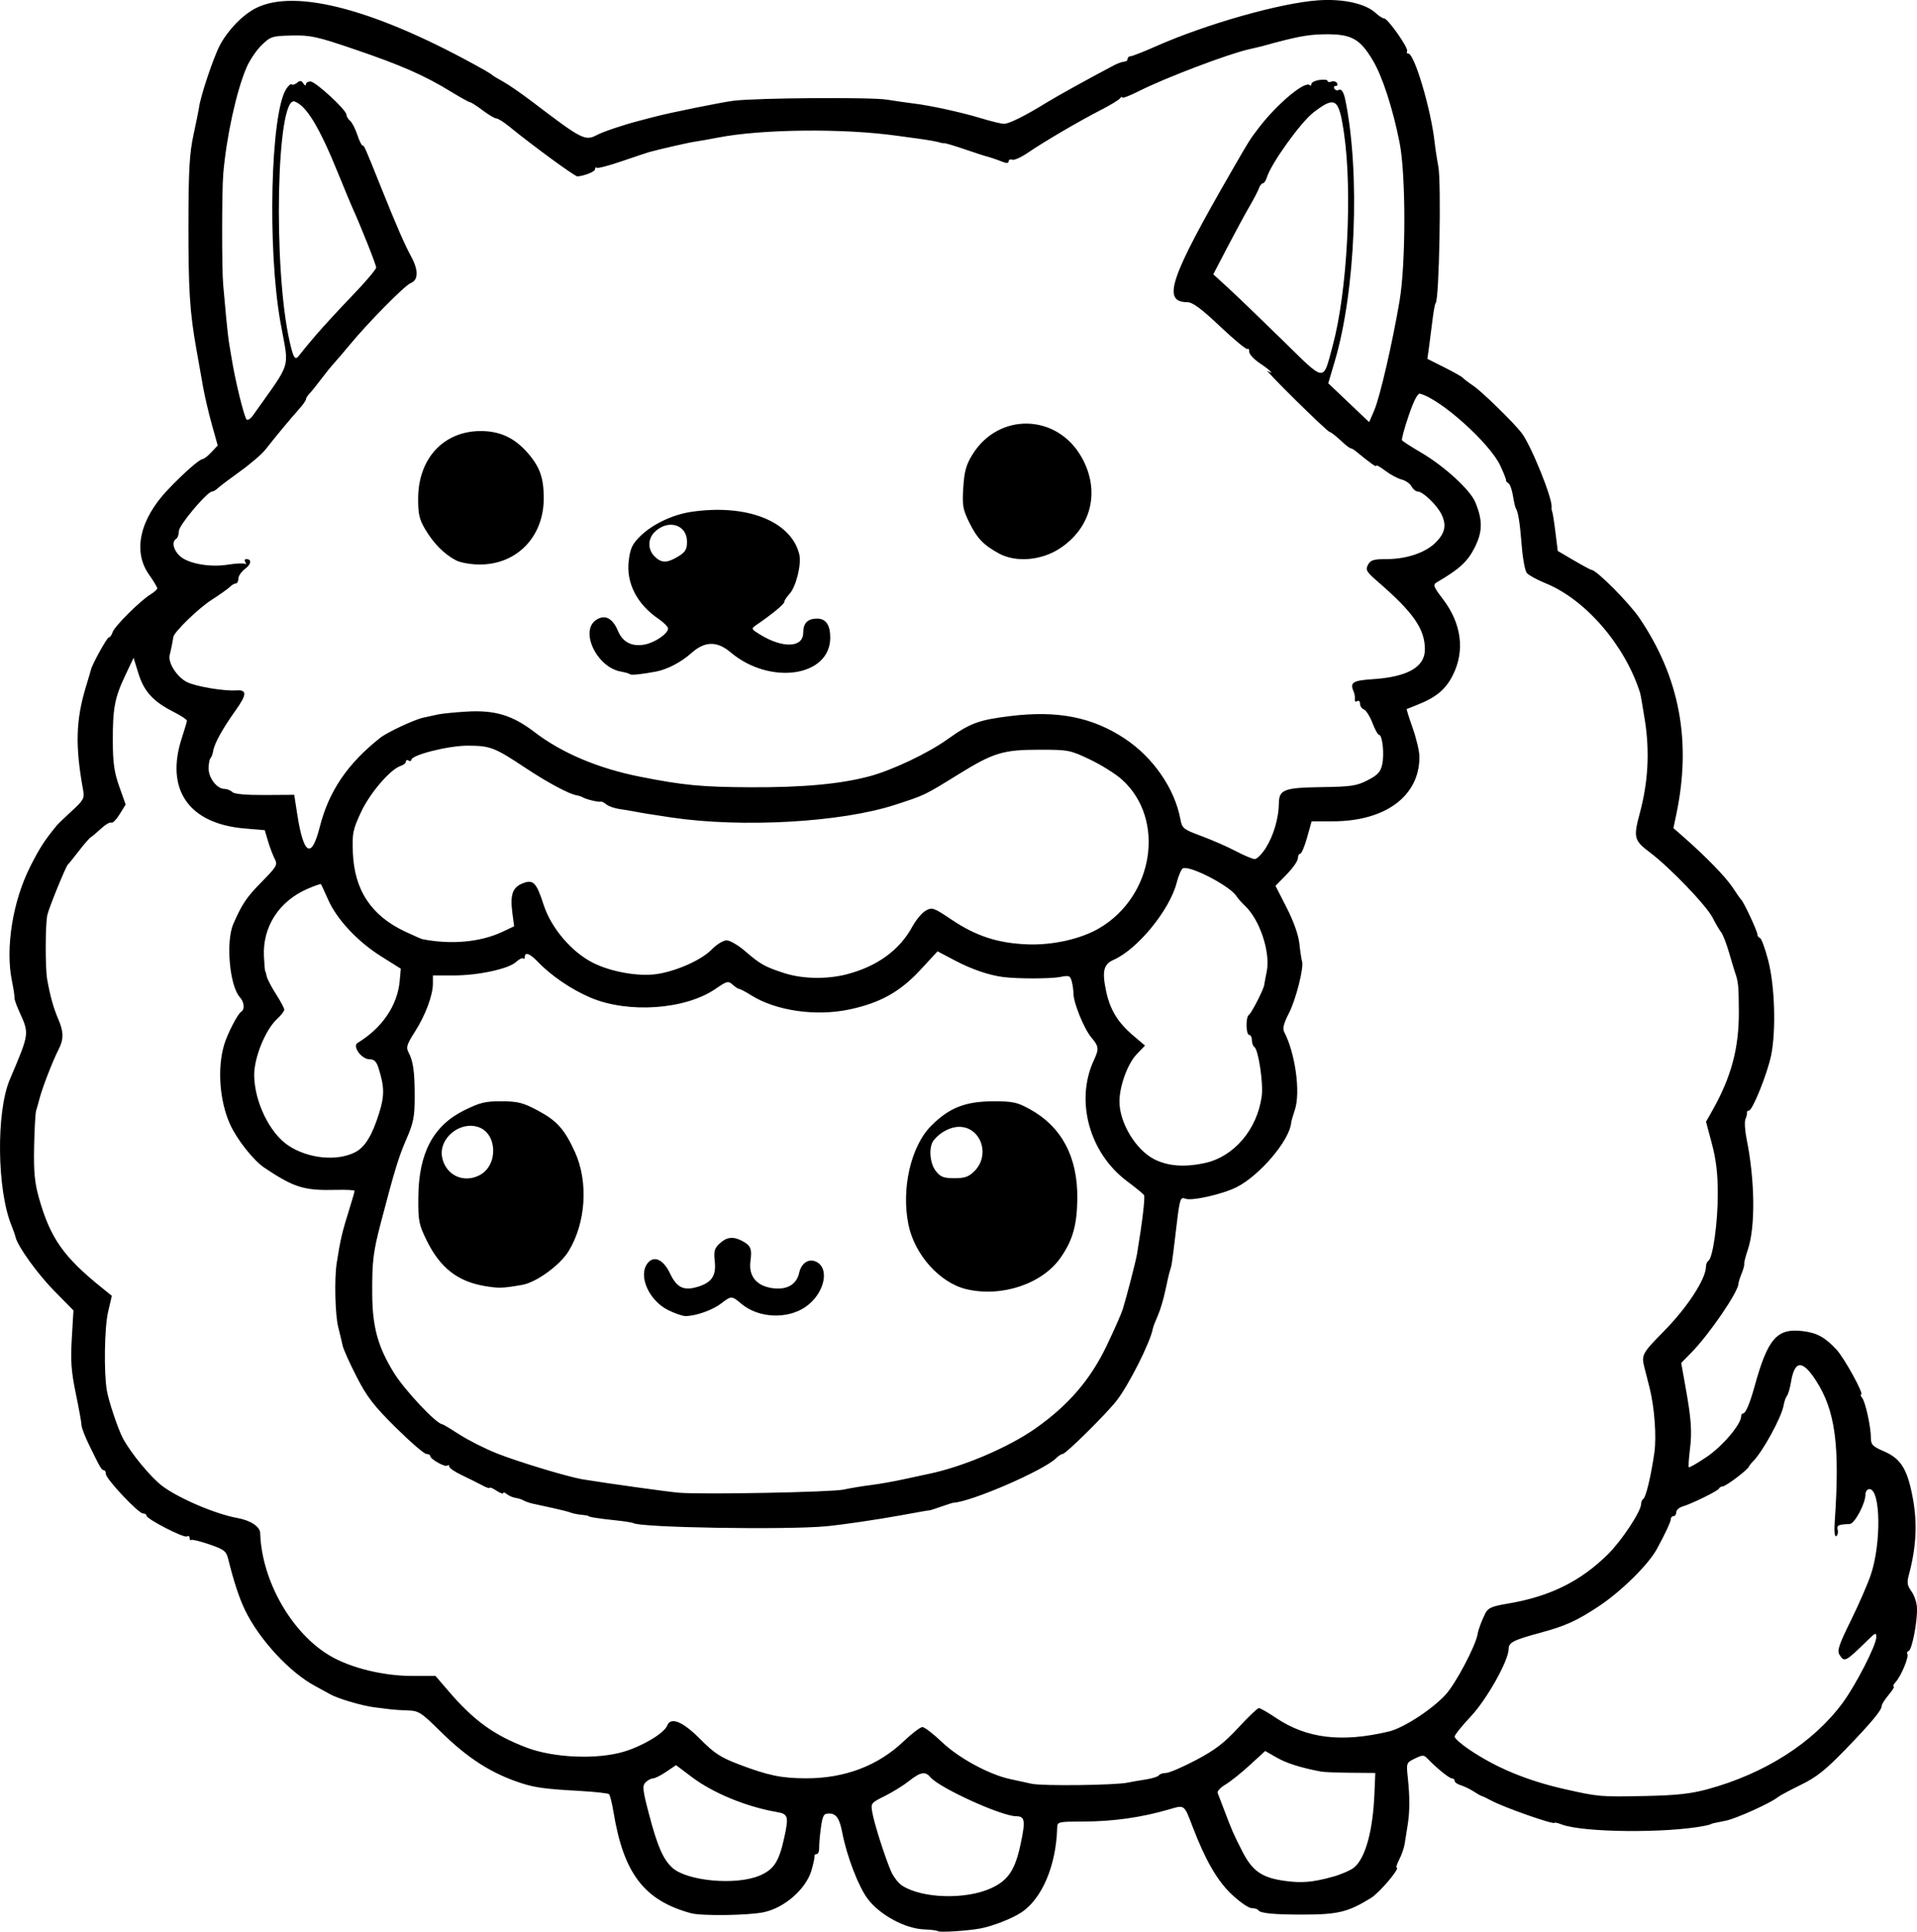 <?xml version="1.0" encoding="UTF-8" standalone="no"?>
<!-- Created with Inkscape (http://www.inkscape.org/) -->

<svg
   width="187.652mm"
   height="189.053mm"
   viewBox="0 0 187.652 189.053"
   version="1.1"
   id="svg1"
   xml:space="preserve"
   xmlns="http://www.w3.org/2000/svg"
   xmlns:svg="http://www.w3.org/2000/svg"><defs
     id="defs1"><clipPath
       clipPathUnits="userSpaceOnUse"
       id="clipPath415"><path
         id="path416"
         style="fill:#ff0000;fill-opacity:1;fill-rule:nonzero;stroke:none;stroke-width:0.265"
         d="m 193.414,-378.487 v 200.332 H 414.19 V -378.487 Z m 125.185,115.62 c 0.029,-0.001 0.058,-0.001 0.086,0 0.222,0.009 0.396,0.099 0.532,0.23 0.096,-0.026 0.189,-0.042 0.278,-0.046 0.944,-0.045 1.456,1.103 0.352,2.26 -0.768,0.805 -1.597,1.548 -2.421,2.295 -1.376,1.232 -2.746,2.472 -4.103,3.726 -0.664,0.607 -0.348,0.315 -0.948,0.875 -0.276,0.258 -0.549,0.422 -0.804,0.514 -0.316,0.278 -0.615,0.575 -0.936,0.848 -0.891,0.739 -1.764,1.501 -2.603,2.299 -0.648,0.638 -1.27,1.301 -1.93,1.928 -0.383,0.356 -0.796,0.675 -1.199,1.007 -0.03,0.443 -0.372,0.942 -1.123,1.287 -0.697,0.32 -1.402,0.626 -2.091,0.963 -0.796,0.395 -1.593,0.788 -2.409,1.139 -2.043,0.881 -2.873,-1.197 -0.835,-2.087 0.008,-0.003 0.016,-0.007 0.024,-0.011 0.164,-0.132 0.362,-0.257 0.608,-0.362 0.158,-0.068 0.314,-0.14 0.47,-0.21 0.472,-0.241 0.936,-0.496 1.405,-0.744 0.634,-0.35 1.261,-0.72 1.85,-1.142 0.618,-0.45 1.19,-0.957 1.753,-1.473 0.66,-0.626 1.28,-1.292 1.931,-1.928 0.87,-0.825 1.771,-1.616 2.694,-2.38 0.99,-0.842 1.963,-1.707 2.894,-2.614 0.015,-0.188 0.058,-0.387 0.171,-0.598 -0.698,-0.318 -0.808,-1.351 0.349,-2.168 0.93,-0.656 0.456,-0.33 1.422,-0.976 1.026,-0.667 2.077,-1.301 3.163,-1.868 0.493,-0.515 1.006,-0.75 1.42,-0.766 z m 6.408,0.61 c 0.546,0.023 0.894,0.542 0.762,1.324 0.153,0.156 0.266,0.389 0.346,0.667 0.061,-0.009 0.123,-0.016 0.184,-0.016 0.795,0 1.58,0.786 1.563,2.36 -0.009,0.792 0.123,1.575 0.263,2.352 0.255,1.178 0.522,2.355 0.792,3.53 0.562,0.299 1.026,1.032 1.065,2.202 0.035,1.063 0.136,2.123 0.21,3.184 0.036,0.154 0.072,0.308 0.109,0.462 0.258,1.152 0.528,2.301 0.771,3.457 0.197,0.917 0.393,1.834 0.581,2.753 0.096,0.537 0.18,1.076 0.262,1.615 0.368,2.429 -1.468,3.251 -2.514,2.015 -0.791,0.066 -1.648,-0.65 -1.781,-2.216 -0.09,-1.063 -0.181,-2.127 -0.27,-3.191 -0.535,0.708 -1.449,0.755 -2.084,0.041 0.022,0.885 0.011,1.772 0.052,2.657 0.143,3.143 -3.033,3.287 -3.175,0.144 -0.037,-0.821 -0.064,-1.641 -0.085,-2.462 -0.066,0.18 -0.05,0.141 -0.146,0.406 -1.078,2.956 -4.064,1.866 -2.986,-1.089 0.79,-2.165 0.392,-1.064 1.193,-3.305 0.666,-1.943 1.362,-3.904 1.737,-5.929 -0.058,-0.708 -0.139,-1.413 -0.261,-2.114 -0.074,-0.429 -0.079,-0.812 -0.032,-1.146 -0.733,-0.047 -1.215,-0.931 -0.519,-2.121 0.476,-0.813 0.939,-1.634 1.398,-2.457 0.367,-0.666 0.748,-1.328 1.096,-2.003 0.414,-0.803 0.994,-1.138 1.472,-1.117 z m 83.173,12.255 h 5.3e-4 5.3e-4 c 0.698,0.004 1.457,0.611 1.771,1.951 0.137,0.583 0.211,1.178 0.269,1.773 0.047,0.521 0.068,1.043 0.082,1.565 0.012,0.62 0.024,1.24 0,1.859 -0.042,0.571 -0.084,1.141 -0.112,1.713 -0.006,0.559 -0.064,1.114 -0.155,1.666 -0.006,0.038 -0.022,0.074 -0.029,0.113 0.102,0.334 0.159,0.733 0.138,1.216 -0.034,0.804 -0.253,1.584 -0.471,2.353 -0.256,0.836 -0.509,1.673 -0.781,2.504 -0.256,0.754 -0.529,1.503 -0.815,2.246 -0.248,0.701 -0.553,1.38 -0.859,2.057 -0.246,0.509 -0.502,1.013 -0.726,1.533 -0.231,0.557 -0.5,1.096 -0.778,1.63 -0.321,0.604 -0.657,1.198 -0.994,1.793 -0.313,0.52 -0.632,1.035 -0.958,1.547 -0.233,0.545 -0.461,1.092 -0.713,1.629 -0.524,1.183 -1.17,2.302 -1.836,3.409 -0.256,0.425 -0.526,0.841 -0.8,1.254 -0.099,0.199 -0.181,0.405 -0.286,0.602 -0.493,0.895 -1.076,1.738 -1.669,2.569 -0.629,0.861 -1.337,1.654 -2.074,2.422 -0.622,0.606 -1.248,1.208 -1.868,1.815 -0.002,0.003 -0.005,0.007 -0.007,0.01 -0.239,0.308 -0.488,0.546 -0.737,0.723 -0.742,0.737 -1.489,1.468 -2.207,2.228 -0.589,0.648 -1.197,1.278 -1.797,1.917 -1.055,1.123 -2.145,1.17 -2.734,0.661 -0.372,0.369 -0.742,0.739 -1.12,1.102 -0.431,0.395 -0.883,0.763 -1.351,1.109 -0.109,0.099 -0.216,0.2 -0.326,0.299 -1.426,1.256 -2.955,2.382 -4.536,3.432 -0.942,0.623 -1.892,1.236 -2.865,1.81 -0.726,0.414 -1.496,0.727 -2.299,0.95 -0.988,0.231 -2.003,0.298 -3.014,0.352 -0.908,0.039 -1.816,0.044 -2.722,0.1 -0.788,0.054 -1.576,0.074 -2.362,0.148 -0.324,0.032 -0.648,0.059 -0.973,0.086 -1.374,0.114 -2.196,-0.431 -2.422,-1.101 -1.25,0.205 -2.498,0.427 -3.754,0.592 -2.835,0.262 -5.685,0.38 -8.529,0.18 -1.846,-0.131 -3.714,-0.229 -5.522,-0.653 -2.038,0.037 -4.076,0.052 -6.114,0.013 -2.052,-0.059 -4.109,-0.1 -6.149,-0.339 -0.569,-0.067 -1.023,-0.227 -1.367,-0.441 -1.147,0.008 -1.89,-1.325 -0.719,-3.033 0.569,-0.83 1.159,-1.645 1.732,-2.473 0.92,-1.364 1.822,-2.74 2.666,-4.153 0.564,-0.939 1.118,-1.905 1.595,-2.885 0.603,-1.237 1.485,-1.807 2.191,-1.81 0.908,-0.004 1.526,0.928 0.893,2.581 -0.505,1.317 -1.23,2.542 -1.953,3.749 -0.873,1.46 -1.806,2.883 -2.756,4.294 -0.069,0.099 -0.139,0.198 -0.208,0.297 0.267,-0.098 0.575,-0.169 0.929,-0.203 2.699,-0.255 5.408,-0.384 8.115,-0.516 3.692,-0.167 7.383,-0.354 11.075,-0.529 0.098,-0.005 0.193,-0.006 0.286,-0.004 1.934,0.035 2.58,1.406 1.859,2.338 0.222,0.144 0.371,0.324 0.486,0.515 0.399,-0.031 0.798,-0.057 1.197,-0.095 2.205,-0.297 4.398,-0.679 6.592,-1.045 1.826,-0.302 3.642,-0.656 5.448,-1.059 1.185,-0.253 2.352,-0.574 3.521,-0.891 0.214,-0.33 0.542,-0.66 1.008,-0.959 2.032,-1.304 4.072,-2.597 6.128,-3.863 1.424,-0.88 2.861,-1.748 4.198,-2.759 0.575,-0.435 1.132,-0.673 1.623,-0.759 0.257,-0.412 0.52,-0.82 0.785,-1.227 0.423,-0.674 0.869,-1.332 1.298,-2.002 0.281,-0.407 0.542,-0.829 0.792,-1.256 0.597,-1.017 1.357,-1.426 1.989,-1.396 0.088,0.004 0.154,0.053 0.235,0.075 1.041,-1.307 2.093,-2.604 3.17,-3.882 1.092,-1.316 2.23,-2.613 3.167,-4.047 0.49,-0.75 1.062,-1.176 1.593,-1.34 0.207,-0.473 0.415,-0.946 0.623,-1.42 0.297,-0.7 0.616,-1.391 0.946,-2.075 0.271,-0.485 0.527,-0.98 0.748,-1.49 0.016,-0.04 0.028,-0.081 0.044,-0.12 0.225,-0.595 0.447,-1.191 0.693,-1.778 0.174,-0.392 0.347,-0.785 0.523,-1.177 0.081,-0.218 0.157,-0.437 0.241,-0.654 0.245,-0.701 0.501,-1.399 0.749,-2.099 0.233,-0.641 0.487,-1.273 0.736,-1.908 0.14,-0.402 0.285,-0.802 0.429,-1.202 0.11,-0.406 0.218,-0.813 0.274,-1.231 0.094,-0.567 0.177,-1.136 0.303,-1.697 0.097,-0.587 0.205,-1.174 0.205,-1.771 0.012,-0.461 10e-4,-0.92 -0.066,-1.378 -0.085,-0.585 -0.035,-1.064 0.093,-1.452 -0.01,-0.195 -0.013,-0.39 -0.03,-0.584 -0.041,-0.438 -0.093,-0.876 -0.189,-1.306 h -5.3e-4 c -0.382,-1.727 0.413,-2.725 1.31,-2.722 z m -92.665,4.052 c 1.48,0.002 2.088,1.784 0.205,3.207 -0.692,0.523 -1.379,1.053 -2.099,1.537 -1.117,0.729 -2.257,1.42 -3.415,2.08 0.032,0.208 0.049,0.529 0.062,0.912 1.312,1.226 1.161,1.353 0.15,1.836 -0.051,0.024 -0.083,0.038 -0.131,0.06 -0.034,0.183 -0.293,0.216 -0.546,0.254 -0.271,0.123 -0.543,0.245 -0.907,0.408 -1.954,0.876 -3.899,1.786 -5.772,2.827 2.609,-0.862 5.203,-1.778 7.743,-2.826 1.719,-0.697 3.428,-1.513 5.259,-1.866 0.29,-0.056 0.555,-0.08 0.796,-0.077 2.331,0.025 2.366,2.549 -0.402,3.231 -1.539,0.38 -2.993,1.063 -4.458,1.657 -2.627,1.084 -5.31,2.029 -8.008,2.921 -1.247,0.383 -2.484,0.798 -3.708,1.246 -1.459,0.535 -2.457,0.075 -2.746,-0.655 -2.401,1.951 -4.631,0.181 -2.507,-1.964 -0.624,0.277 -1.25,0.546 -1.88,0.808 -0.07,0.048 -0.132,0.076 -0.186,0.077 -0.239,0.099 -0.475,0.203 -0.715,0.299 -0.604,-0.153 -1.637,0.139 -1.811,-0.459 -0.643,-2.207 0.65,-2.589 1.838,-3.163 0.403,-0.195 0.807,-0.386 1.21,-0.579 1.959,-0.937 0.904,-0.423 2.947,-1.434 2.65,-1.334 5.303,-2.66 7.941,-4.017 1.098,-0.901 2.211,-1.784 3.35,-2.632 0.952,-0.702 1.914,-1.393 2.918,-2.021 0.583,-0.365 1.123,-0.524 1.583,-0.532 0.283,-0.005 0.534,0.049 0.748,0.145 0.274,-0.206 0.555,-0.403 0.829,-0.61 0.627,-0.474 1.218,-0.672 1.712,-0.671 z m 11.179,22.28 c 0.732,-0.04 1.506,0.614 1.702,2.075 0.1,0.747 0.137,1.498 0.146,2.251 0.584,-0.916 1.157,-1.84 1.786,-2.725 0.626,-0.882 1.322,-1.236 1.894,-1.214 1.093,0.042 1.74,1.453 0.605,3.178 -0.195,0.296 -0.39,0.591 -0.584,0.886 0.147,0.169 0.236,0.402 0.291,0.662 0.63,0.309 0.993,1.196 0.546,2.531 -0.491,1.466 -0.971,2.936 -1.435,4.411 -0.104,0.328 -0.208,0.657 -0.312,0.985 -0.711,2.244 -2.586,2.271 -3.087,0.886 -0.715,0.227 -1.411,-0.113 -1.655,-0.885 -0.745,1.14 -1.492,2.279 -2.236,3.42 -1.719,2.635 -4.38,0.899 -2.662,-1.736 1.174,-1.801 2.341,-3.607 3.529,-5.398 0.126,-0.189 0.36,-0.542 0.543,-0.814 -0.274,-0.399 -0.449,-0.978 -0.434,-1.739 0.028,-1.375 0.086,-2.758 -0.062,-4.128 -0.181,-1.662 0.595,-2.598 1.425,-2.644 z m -58.075,6.879 c 0.502,-7.9e-4 0.964,0.304 1.203,0.867 0.284,-0.323 0.634,-0.506 0.993,-0.506 0.794,0 1.592,0.787 1.601,2.36 0.006,0.975 -0.079,1.947 -0.145,2.919 -0.213,3.139 -3.384,2.924 -3.171,-0.215 0.018,-0.273 0.023,-0.548 0.042,-0.821 -1.178,1.691 -3.333,0.669 -2.572,-1.931 0.072,-0.245 0.148,-0.49 0.213,-0.737 0.348,-1.332 1.131,-1.935 1.836,-1.936 z m 9.724,1.391 c 0.906,0.029 1.679,1.055 1.221,2.764 -0.109,0.408 -0.303,0.783 -0.505,1.151 -1.515,2.757 -4.36,1.164 -2.773,-1.553 0.088,-0.15 0.178,-0.301 0.222,-0.471 0.346,-1.332 1.131,-1.913 1.835,-1.891 z m 49.973,7.283 c 0.985,0.016 1.616,1.072 0.783,2.744 -0.752,1.511 -1.893,2.799 -2.995,4.064 -1.128,1.258 -2.353,2.424 -3.586,3.577 -1.151,1.076 -2.27,1.03 -2.811,0.447 -0.181,0.141 -0.363,0.281 -0.544,0.421 -0.09,0.494 -0.391,1.048 -0.972,1.585 -1.192,1.105 -2.463,2.122 -3.739,3.127 -1.24,0.992 -2.548,1.892 -3.864,2.779 -1.531,1.032 -2.773,0.55 -3.013,-0.379 -0.759,0.393 -1.529,0.762 -2.337,1.038 -2.977,1.019 -3.684,-1.895 -0.77,-3.084 0.465,-0.19 0.919,-0.403 1.367,-0.626 0.084,-0.072 0.133,-0.147 0.23,-0.218 1.628,-1.176 3.259,-2.349 4.957,-3.424 0.735,-0.459 1.478,-0.908 2.221,-1.356 1.472,-1.186 2.952,-2.362 4.405,-3.572 1.604,-1.376 3.248,-2.724 4.679,-4.284 0.665,-0.725 1.358,-1.026 1.932,-1.027 0.336,-5.3e-4 0.63,0.104 0.856,0.286 0.347,-0.229 0.681,-0.396 0.976,-0.454 0.017,-0.029 0.041,-0.053 0.058,-0.082 0.653,-1.099 1.494,-1.575 2.168,-1.564 z m -46.173,3.273 c 0.732,-0.013 1.466,0.671 1.574,2.142 0.05,0.683 0.12,1.361 0.282,2.028 0.742,3.057 -2.388,3.794 -3.094,0.728 -0.175,-0.76 -0.295,-1.527 -0.334,-2.306 -0.085,-1.669 0.743,-2.577 1.573,-2.592 z" /></clipPath><clipPath
       clipPathUnits="userSpaceOnUse"
       id="clipPath466"><path
         id="path467"
         style="fill:#ff0000;fill-opacity:1;fill-rule:nonzero;stroke:none;stroke-width:0.265"
         d="m 189.639,-381.081 v 221.896 h 202.976 v -221.896 z m 32.426,48.156 c 2.224,-0.071 2.295,2.176 0.071,2.246 l -0.949,0.03 c -1.193,0.047 -2.386,0.102 -3.574,0.219 -2.214,0.218 -2.387,-2.023 -0.173,-2.241 1.216,-0.119 2.438,-0.175 3.659,-0.223 0.322,-0.01 0.644,-0.021 0.965,-0.031 z m 118.92,15.325 c 0.215,-0.006 0.457,0.022 0.726,0.093 1.092,0.291 2.208,0.472 3.321,0.665 1.191,-0.039 2.383,-0.044 3.575,-0.056 0.285,-0.003 0.57,-0.005 0.855,-0.008 2.225,-0.02 2.245,2.228 0.02,2.247 l -0.852,0.008 c -0.879,0.009 -1.758,0.015 -2.637,0.033 -0.281,0.085 -0.61,0.127 -1.027,0.054 -0.037,-0.007 -0.074,-0.016 -0.111,-0.022 -0.13,0.005 -0.26,0.007 -0.39,0.013 -0.618,0.026 -1.078,-0.128 -1.374,-0.366 -0.624,-0.119 -1.253,-0.211 -1.868,-0.374 -1.882,-0.499 -1.743,-2.242 -0.239,-2.287 z m 21.866,17.458 c 0.182,0.002 0.363,0.006 0.545,0.012 1.069,0.044 2.117,0.251 3.157,0.487 0.962,0.246 1.908,0.55 2.855,0.848 0.852,0.291 1.706,0.573 2.564,0.844 0.769,0.225 1.546,0.421 2.323,0.616 0.561,0.141 1.112,0.319 1.671,0.463 0.321,0.106 0.649,0.176 0.979,0.244 0.34,0.066 0.671,0.17 1,0.278 0.068,0.027 0.135,0.054 0.203,0.081 2.065,0.828 1.091,3.121 -0.871,2.072 -0.011,-0.006 -0.023,-0.012 -0.035,-0.018 -0.249,-0.082 -0.498,-0.164 -0.756,-0.212 -0.365,-0.076 -0.73,-0.153 -1.085,-0.269 -0.554,-0.144 -1.099,-0.316 -1.654,-0.458 -0.821,-0.206 -1.642,-0.413 -2.454,-0.653 -0.857,-0.271 -1.711,-0.551 -2.562,-0.843 -0.889,-0.28 -1.776,-0.565 -2.678,-0.8 -0.905,-0.206 -1.815,-0.393 -2.745,-0.433 -0.623,-0.025 -1.245,-0.012 -1.867,0.039 -2.217,0.183 -2.44,-2.042 -0.224,-2.236 0.543,-0.048 1.087,-0.066 1.632,-0.061 z m -1.904,27.529 c 0.635,0.009 1.245,0.177 1.848,0.375 1.225,0.5 2.376,1.166 3.522,1.823 0.999,0.592 1.97,1.23 2.948,1.856 0.711,0.452 1.431,0.888 2.131,1.357 0.398,0.279 0.204,0.142 0.582,0.408 1.819,1.28 0.526,3.119 -1.293,1.838 -0.362,-0.255 -0.183,-0.129 -0.539,-0.379 -0.687,-0.46 -1.395,-0.886 -2.092,-1.331 -0.947,-0.606 -1.886,-1.224 -2.853,-1.798 -1.019,-0.584 -2.041,-1.174 -3.12,-1.642 -0.46,-0.158 -0.916,-0.293 -1.408,-0.252 -2.217,0.184 -2.221,-2.113 0,-2.247 0.092,-0.006 0.183,-0.008 0.273,-0.006 z m -0.573,11.317 c 0.453,-0.019 1.015,0.259 1.492,0.943 0.516,0.741 1.156,1.389 1.761,2.057 0.695,0.743 1.317,1.547 1.906,2.376 1.094,1.54 -0.065,2.69 -1.226,1.898 -0.419,0.289 -1.128,0.237 -1.848,-0.453 -0.346,-0.332 -0.697,-0.659 -1.064,-0.969 -0.488,-0.402 -0.976,-0.82 -1.539,-1.114 -1.603,-0.836 -1.347,-2.3 -0.114,-2.314 0.153,-0.002 0.322,0.02 0.504,0.067 -0.108,-0.146 -0.234,-0.28 -0.332,-0.433 -0.749,-1.172 -0.296,-2.027 0.459,-2.058 z m -24.395,34.343 c 0.989,0.002 1.447,1.091 0.252,2.153 -1.08,0.96 -2.376,1.633 -3.645,2.304 -1.967,1.04 -3.018,-0.949 -1.05,-1.987 1.073,-0.566 2.166,-1.129 3.105,-1.906 0.482,-0.399 0.95,-0.565 1.337,-0.564 z m 10.502,15.056 c 0.335,-0.011 0.699,0.184 0.996,0.577 0.694,0.262 1.171,0.841 1.609,1.418 0.402,0.519 0.72,1.093 1.043,1.662 0.247,0.423 0.483,0.854 0.703,1.292 0.194,0.392 0.381,0.787 0.561,1.185 0.154,0.335 0.247,0.694 0.392,1.032 0.154,0.376 0.318,0.747 0.452,1.131 0.137,0.393 0.256,0.793 0.391,1.187 0.135,0.359 0.26,0.724 0.368,1.092 0.091,0.282 0.199,0.559 0.303,0.836 0.071,0.216 0.188,0.404 0.299,0.599 0.126,0.215 0.254,0.429 0.397,0.634 0.183,0.248 0.317,0.526 0.471,0.792 0.195,0.319 0.344,0.655 0.452,1.013 0.123,0.321 0.184,0.66 0.23,0.999 0.022,0.326 0.075,0.646 0.132,0.967 0.073,0.485 0.149,0.97 0.205,1.457 0.054,0.537 0.119,1.072 0.162,1.61 0.039,0.435 0.11,0.865 0.177,1.296 0.081,0.344 0.147,0.691 0.195,1.041 0.043,0.362 0.059,0.726 0.069,1.09 0.04,0.42 0.072,0.84 0.093,1.261 0.024,0.531 0.031,1.062 0.037,1.593 0.005,0.563 -0.029,1.126 -0.079,1.686 -0.051,0.555 -0.152,1.104 -0.267,1.648 -0.13,0.6 -0.358,1.171 -0.579,1.742 -0.208,0.555 -0.389,1.119 -0.565,1.685 -0.138,0.4 -0.255,0.807 -0.349,1.22 -0.498,2.168 -2.695,1.659 -2.19,-0.507 0.079,-0.338 0.183,-0.669 0.285,-1.001 -0.194,-0.191 -0.314,-0.513 -0.382,-0.896 -0.382,0.087 -0.788,-0.002 -1.206,-0.409 -0.171,-0.167 -0.191,-0.439 -0.287,-0.658 -0.004,-0.116 -0.007,-0.233 -0.01,-0.349 -0.035,-1.245 0.785,-0.379 1.451,0.24 0.01,-0.334 0.019,-0.669 0.027,-1.003 -0.068,-0.014 -0.144,-0.027 -0.232,-0.039 -0.132,-0.018 -0.241,1.8e-4 -0.325,0.029 -0.008,0.007 -0.016,0.015 -0.024,0.022 -0.227,0.196 -0.188,0.051 0.024,-0.022 0.077,-0.068 0.15,-0.141 0.225,-0.211 0.116,-0.117 0.232,-0.235 0.346,-0.353 0.001,-0.052 0.003,-0.103 0.004,-0.155 0.018,-1.535 -0.013,-3.071 -0.031,-4.606 -0.035,-1.817 -0.086,-3.633 -0.206,-5.447 -0.088,-1.2 -0.143,-2.418 -0.456,-3.585 -0.216,-0.808 -0.095,-1.444 0.181,-1.814 -0.142,-0.253 -0.284,-0.505 -0.381,-0.779 -0.124,-0.333 -0.254,-0.664 -0.358,-1.004 -0.093,-0.333 -0.215,-0.659 -0.333,-0.983 -0.08,-0.233 -0.156,-0.467 -0.232,-0.701 -0.022,1.47 -1.692,1.723 -2.262,-0.112 -0.495,-1.593 -0.247,-0.785 -0.743,-2.424 -0.517,-1.684 -1.028,-3.37 -1.566,-5.048 -0.382,-1.192 0.134,-1.908 0.78,-1.93 z m 41.837,10.034 c 0.562,0.001 1.122,0.558 1.12,1.671 -1.4e-4,0.068 1.3e-4,0.136 0,0.204 -0.001,0.516 -0.002,1.032 -0.008,1.548 -0.007,0.6 -0.017,1.201 -0.052,1.801 -0.048,0.727 -0.107,1.458 -0.291,2.165 -0.208,0.656 -0.505,1.265 -0.968,1.783 -0.394,0.43 -0.826,0.824 -1.311,1.151 -0.482,0.329 -0.969,0.655 -1.49,0.917 -0.623,0.272 -1.269,0.487 -1.959,0.47 -0.552,-0.02 -1.103,-0.075 -1.648,-0.172 -2.191,-0.389 -1.756,-2.553 0.441,-2.203 0.422,0.067 0.848,0.12 1.276,0.13 0.351,-7.9e-4 0.67,-0.14 0.984,-0.281 0.389,-0.218 0.761,-0.465 1.129,-0.716 0.332,-0.231 0.643,-0.494 0.908,-0.799 0.235,-0.273 0.393,-0.586 0.487,-0.931 0.123,-0.545 0.163,-1.104 0.199,-1.66 0.031,-0.56 0.04,-1.12 0.046,-1.681 0.005,-0.509 0.007,-1.018 0.008,-1.527 v -0.203 c 0.002,-1.113 0.565,-1.668 1.127,-1.667 z" /></clipPath><clipPath
       clipPathUnits="userSpaceOnUse"
       id="clipPath477"><path
         id="path478"
         style="fill:#ff0000;fill-opacity:1;fill-rule:nonzero;stroke:none;stroke-width:0.265"
         d="m 166.261,-357.83 v 149.824 h 187.289 v -149.824 z m 35.148,74.609 c 1.38,0.015 2.225,1.481 1.063,3.854 -1.038,2.119 -2.834,3.736 -4.622,5.219 l -1.115,0.833 c -3.565,2.663 -6.259,-0.959 -2.683,-3.607 l 0.944,-0.699 c 1.226,-0.995 2.446,-2.073 3.303,-3.416 0.972,-1.524 2.166,-2.194 3.11,-2.184 z m 4.08,0.111 c 0.372,-0.045 1.1,1.562 1.99,2.394 0.325,0.081 0.664,0.24 0.999,0.483 0.385,-0.021 0.784,-0.283 1.189,-0.965 0.009,-0.015 0.051,-0.119 0.103,-0.067 0.081,0.083 0.126,0.195 0.201,0.284 0.153,0.181 0.319,0.352 0.482,0.525 0.841,0.892 0.803,0.838 1.717,1.738 1.262,1.262 0.645,0.642 1.852,1.859 3.074,3.098 0.063,6.167 -3.011,3.305 -0.875,0.803 -2.537,0.66 -3.932,-1.219 -0.471,-0.635 -0.959,-1.264 -1.303,-1.981 -0.658,-1.371 -0.647,-2.473 -0.258,-3.175 -0.139,-0.369 -0.255,-0.75 -0.309,-1.161 -0.032,-0.246 0.006,-0.496 0.009,-0.745 h -5.2e-4 c 0.01,-0.904 0.106,-1.256 0.272,-1.276 z" /></clipPath><clipPath
       clipPathUnits="userSpaceOnUse"
       id="clipPath484"><path
         id="path485"
         style="fill:#ff0000;fill-opacity:1;fill-rule:nonzero;stroke:none;stroke-width:0.265"
         d="m 176.1,-387.884 v 228.434 h 199.078 v -228.434 z m 101.577,158.962 c 3.29,0.049 4.385,3.826 0.158,6.336 -2.311,1.372 -4.871,2.198 -7.438,2.936 -1.548,0.387 -3.106,0.734 -4.658,1.105 -6.12,1.463 -7.598,-4.721 -1.477,-6.183 1.462,-0.349 2.928,-0.68 4.389,-1.034 2,-0.567 3.998,-1.181 5.815,-2.215 1.197,-0.681 2.29,-0.959 3.211,-0.945 z m -65.574,27.794 c 0.788,-0.012 1.728,0.199 2.792,0.708 1.257,0.602 2.527,1.171 3.797,1.744 5.736,2.588 3.122,8.383 -2.614,5.794 -1.144,-0.516 -2.302,-1.006 -3.415,-1.586 -4.535,-2.361 -3.974,-6.608 -0.56,-6.661 z" /></clipPath><clipPath
       clipPathUnits="userSpaceOnUse"
       id="clipPath507"><path
         id="path508"
         style="fill:#ff0000;fill-opacity:1;fill-rule:nonzero;stroke:none;stroke-width:0.265"
         d="m 206.099,-418.087 v 247.842 h 215.29 v -247.842 z m 208.756,165.24 c 1.547,-0.003 2.969,1.561 2.8,4.703 -0.118,2.196 -0.653,4.349 -1.195,6.471 -0.661,2.498 -1.464,4.95 -2.335,7.381 -0.433,1.207 -1,2.359 -1.549,3.516 -0.446,0.94 -0.985,1.573 -1.546,2.078 -0.1,0.241 -0.203,0.482 -0.302,0.723 -1.174,2.954 -2.453,5.865 -3.762,8.761 -0.159,0.353 -0.36,0.58 -0.541,0.87 -0.061,0.191 -0.178,0.401 -0.261,0.599 0.862,1.048 0.803,2.93 -0.984,5.056 -1.416,1.684 -3.146,3.071 -4.865,4.432 l -0.883,0.656 c -3.608,2.679 -6.572,0.83 -6.129,-1.806 -1.273,0.366 -2.553,0.709 -3.818,1.104 -0.039,1.246 -0.934,2.684 -2.981,3.756 -0.5,0.262 -1,0.524 -1.501,0.786 -2.415,1.212 -4.844,2.42 -7.45,3.172 -5.768,1.663 -7.69,-3.796 -2.608,-5.818 -0.35,-1.42 0.484,-3.241 3.117,-4.392 2.222,-0.972 4.46,-1.907 6.754,-2.697 3.207,-1.071 6.448,-2.037 9.721,-2.886 0.761,-0.197 1.456,-0.275 2.077,-0.257 0.442,0.013 0.845,0.077 1.209,0.178 0.38,-0.527 0.242,-0.34 0.691,-0.949 0.622,-0.873 1.263,-1.735 1.776,-2.679 0.212,-0.39 0.436,-0.736 0.669,-1.041 0.083,-0.24 0.098,-0.451 0.212,-0.703 1.28,-2.83 2.529,-5.675 3.676,-8.561 1.026,-2.494 2.09,-4.979 2.91,-7.551 0.464,-1.456 1.159,-2.517 1.924,-3.205 0.21,-0.699 0.43,-1.395 0.618,-2.101 0.414,-1.611 0.819,-3.237 0.996,-4.894 0.336,-3.128 2.009,-4.699 3.556,-4.703 z" /></clipPath><clipPath
       clipPathUnits="userSpaceOnUse"
       id="clipPath521"><path
         id="path522"
         style="fill:#ff0000;fill-opacity:1;fill-rule:nonzero;stroke:none;stroke-width:0.265"
         d="m 75.264,-410.475 v 216.904 H 258.979 v -216.904 z m 126.087,48.274 c 3.272,-0.058 4.469,3.101 1.895,5.296 0.47,1.385 -0.23,3.281 -2.758,4.652 -2.077,1.127 -4.201,2.181 -6.137,3.546 -4.994,3.52 -8.841,-0.829 -4.459,-4.55 -0.474,-1.231 0.051,-2.981 2.155,-4.571 1.464,-1.107 3.058,-2.02 4.683,-2.867 1.432,-0.67 0.712,-0.354 2.16,-0.949 0.909,-0.374 1.736,-0.544 2.46,-0.557 z m -30.467,68.021 c 2.809,-0.018 3.832,3.647 0.227,6.694 -1.379,1.166 -2.848,2.213 -4.345,3.22 -1.019,0.737 -0.495,0.365 -1.573,1.114 -5.168,3.591 -8.796,-1.637 -3.624,-5.222 1.043,-0.723 0.491,-0.334 1.655,-1.17 1.507,-1.008 2.947,-2.099 4.361,-3.231 1.228,-0.983 2.363,-1.399 3.299,-1.405 z" /></clipPath><clipPath
       clipPathUnits="userSpaceOnUse"
       id="clipPath611"><path
         id="path612"
         style="fill:#ff0000;fill-opacity:1;fill-rule:nonzero;stroke:none;stroke-width:0.265"
         d="m 90.901,-436.178 v 237.61 H 336.5 v -237.61 z m 166.978,59.768 c 1.149,0.044 2.482,0.858 3.587,2.717 0.965,1.623 1.758,3.334 2.473,5.079 0.186,0.321 0.379,0.624 0.537,1.021 0.796,2.004 1.68,3.972 2.564,5.938 1.449,3.224 0.233,5.388 -1.549,5.711 -1.509,0.728 -3.695,-0.147 -4.821,-3.259 l -0.813,-2.247 c -1.082,-2.959 -2.138,-5.959 -3.68,-8.718 -2.014,-3.605 -0.492,-6.327 1.702,-6.243 z m -81.346,4.066 c 0.058,-0.001 0.117,10e-4 0.176,0.004 1.291,0.073 2.696,1.203 3.459,3.643 0.542,1.733 0.56,3.533 0.501,5.328 -0.207,6.289 -6.602,6.061 -6.353,-0.227 0.041,-1.038 0.091,-2.074 -0.179,-3.091 -0.929,-3.498 0.585,-5.624 2.396,-5.657 z m -20.035,23.616 c 1.812,0.058 3.328,2.102 2.369,5.509 -0.757,2.689 -1.569,5.363 -2.279,8.067 -0.143,0.589 -0.287,1.178 -0.43,1.767 -1.489,6.114 -7.668,4.607 -6.176,-1.506 0.153,-0.626 0.306,-1.252 0.458,-1.878 0.723,-2.747 1.548,-5.463 2.315,-8.196 0.744,-2.651 2.333,-3.807 3.743,-3.763 z m 109.96,0.823 c 1.468,-0.025 2.941,1.342 3.158,4.283 0.492,6.658 -0.364,13.322 -1.124,19.927 -0.72,6.251 -7.036,5.524 -6.315,-0.728 0.011,-0.091 0.018,-0.183 0.029,-0.274 -0.639,-0.66 -1.171,-1.659 -1.458,-3.031 -0.808,-3.859 -1.572,-7.726 -2.3,-11.6 -0.653,-3.479 1.027,-5.422 2.828,-5.356 0.735,0.027 1.488,0.392 2.114,1.119 0.133,-2.757 1.561,-4.315 3.067,-4.341 z m 7.858,12.076 c 1.168,0.033 2.537,0.826 3.689,2.657 0.711,1.13 1.306,2.326 1.904,3.517 2.823,5.624 -2.868,8.475 -5.683,2.847 -0.479,-0.959 -0.957,-1.92 -1.51,-2.839 -2.13,-3.538 -0.63,-6.245 1.6,-6.183 z m -117.602,29.075 c 1.586,-10e-5 3.127,1.572 3.043,4.718 -0.034,1.285 0.004,2.561 0.193,3.833 0.924,6.225 -5.443,7.124 -6.294,0.889 -0.214,-1.568 -0.304,-3.139 -0.255,-4.722 0.098,-3.145 1.728,-4.717 3.313,-4.718 z m 93.831,39.073 h 5.3e-4 c 0.814,-0.006 1.208,0.839 0.363,2.029 -0.186,0.261 -0.422,0.48 -0.637,0.716 -0.194,0.202 -0.371,0.419 -0.547,0.637 -0.222,0.308 -0.48,0.586 -0.757,0.844 -0.103,0.107 -0.239,0.171 -0.355,0.261 -0.003,0.015 -0.006,0.03 -0.009,0.046 -0.115,0.521 -0.226,1.043 -0.338,1.565 -0.094,0.436 -0.258,0.766 -0.455,0.997 0.085,0.152 0.169,0.303 0.254,0.455 0.047,-0.009 0.095,-0.015 0.145,-0.017 0.296,-0.009 0.616,0.188 0.924,0.492 0.143,-0.365 0.454,-0.581 0.834,-0.559 0.373,0.021 0.811,0.271 1.219,0.835 0.773,1.07 1.328,2.278 1.884,3.47 0.205,0.44 0.268,0.829 0.232,1.147 0.483,1.861 -1.327,2.503 -2.069,0.787 -0.408,0.293 -1.036,0.189 -1.563,-0.452 -0.409,0.157 -0.848,-0.034 -1.124,-0.49 0.107,0.409 0.209,0.819 0.309,1.229 0.082,0.312 0.162,0.625 0.241,0.938 0.541,2.158 -1.64,2.705 -2.18,0.546 -0.08,-0.319 -0.163,-0.637 -0.245,-0.956 -0.214,-0.886 -0.437,-1.77 -0.709,-2.64 -0.035,-0.115 -0.085,-0.224 -0.121,-0.338 -0.219,-0.139 -0.44,-0.346 -0.648,-0.633 -0.119,-0.165 -0.253,-0.326 -0.374,-0.486 -0.773,-1.021 -0.802,-1.928 -0.354,-2.252 -0.046,-0.091 -0.086,-0.185 -0.134,-0.275 -0.314,-0.682 -0.57,-1.41 -0.327,-2.162 0.177,-0.517 0.43,-0.992 0.824,-1.379 0.342,-0.327 0.718,-0.613 1.109,-0.878 0.345,-0.215 0.703,-0.41 1.074,-0.576 0.156,-0.082 0.306,-0.186 0.435,-0.333 0.202,-0.177 0.37,-0.388 0.53,-0.603 0.205,-0.253 0.412,-0.504 0.637,-0.74 0.138,-0.151 0.28,-0.299 0.424,-0.444 0.538,-0.543 1.08,-0.78 1.506,-0.783 z m -2.277,11.749 -5.3e-4,5.3e-4 c 0.006,0.019 0.012,0.039 0.018,0.058 -5.3e-4,-0.022 -0.009,-0.035 -0.009,-0.057 -0.003,-10e-4 -0.005,-10e-4 -0.008,-0.002 z m -61.167,9.475 c 2.111,-0.044 3.649,2.374 1.863,5.878 -0.838,1.645 -1.242,3.478 -1.702,5.258 -1.575,6.092 -7.734,4.497 -6.154,-1.594 0.573,-2.21 1.116,-4.467 2.17,-6.506 1.084,-2.096 2.556,-3.009 3.823,-3.035 z m 55.141,13.2 c 0.435,-0.004 0.942,0.311 1.32,1.055 0.529,1.042 0.868,2.165 1.215,3.277 0.35,1.146 0.593,2.321 0.84,3.493 0.305,1.448 -0.565,2.136 -1.317,1.796 0.006,0.028 0.014,0.056 0.02,0.083 0.067,0.364 0.134,0.728 0.202,1.091 1.141,6.188 -5.122,7.338 -6.252,1.148 -0.058,-0.315 -0.115,-0.63 -0.173,-0.945 -0.263,-1.275 -0.574,-2.537 -0.944,-3.782 -1.177,-3.958 -0.642,-6.71 1.025,-6.787 0.873,-0.04 2.058,0.654 3.47,2.292 0.189,0.22 0.315,0.474 0.476,0.71 -0.154,-0.436 -0.324,-0.867 -0.526,-1.284 -0.606,-1.252 -0.08,-2.14 0.645,-2.146 z" /></clipPath><clipPath
       clipPathUnits="userSpaceOnUse"
       id="clipPath626"><path
         id="path627"
         style="fill:#ff0000;fill-opacity:1;fill-rule:nonzero;stroke:none;stroke-width:0.265"
         d="m 330.726,-459.305 v 230.702 h 206.081 v -230.702 z m 169.952,10.687 c 1.124,0 2.257,1.113 2.276,3.337 0.013,1.449 -0.003,2.897 -0.053,4.346 -0.003,0.059 -0.003,0.036 -0.004,0.086 0.339,0.548 0.556,1.311 0.557,2.289 0,1.315 0.008,2.63 -0.022,3.944 -0.008,0.996 -0.087,1.987 -0.176,2.978 -0.401,4.432 -4.891,4.019 -4.476,-0.411 0.083,-0.889 0.152,-1.779 0.159,-2.673 0.018,-0.751 0.021,-1.503 0.022,-2.254 -0.405,-0.573 -0.659,-1.419 -0.613,-2.54 0.041,-1.029 0.021,-0.504 0.062,-1.576 0.05,-1.396 0.063,-2.791 0.051,-4.188 -0.019,-2.225 1.095,-3.337 2.218,-3.337 z m -135.666,5.289 c 1.114,2.9e-4 2.261,1.113 2.347,3.336 0.023,0.609 0.096,1.212 0.191,1.812 0.495,0.549 0.83,1.442 0.808,2.683 -0.022,1.281 0.033,2.56 0.083,3.84 0.03,0.756 0.056,1.512 0.081,2.269 0.148,4.447 -4.345,4.597 -4.493,0.149 -0.025,-0.748 -0.05,-1.496 -0.08,-2.244 -0.03,-0.778 -0.06,-1.555 -0.077,-2.333 -0.028,-0.103 -0.076,-0.17 -0.1,-0.279 -0.202,-0.931 -0.099,-0.451 -0.309,-1.442 -0.281,-1.472 -0.567,-2.951 -0.599,-4.455 -0.047,-2.224 1.034,-3.336 2.148,-3.336 z" /></clipPath><clipPath
       clipPathUnits="userSpaceOnUse"
       id="clipPath633"><path
         id="path634"
         style="fill:#ff0000;fill-opacity:1;fill-rule:nonzero;stroke:none;stroke-width:0.265"
         d="m 349.433,-440.119 v 239.077 h 215.84 v -239.077 z m 210.525,75.044 c 2.666,-0.064 3.951,2.519 2.036,4.924 2.629,1.066 2.552,4.68 -1.853,6.096 -2.42,0.778 -4.838,1.567 -7.292,2.233 -3.009,0.855 -6.021,1.698 -8.951,2.798 -5.891,2.213 -7.904,-3.825 -2.01,-6.03 1.468,-0.549 2.956,-1.034 4.452,-1.491 0.402,-0.682 1.062,-1.374 2.031,-2.013 2.319,-1.529 4.694,-2.976 7.023,-4.491 0.478,-0.309 0.955,-0.618 1.432,-0.927 1.156,-0.748 2.224,-1.077 3.132,-1.099 z" /></clipPath><clipPath
       clipPathUnits="userSpaceOnUse"
       id="clipPath695"><path
         id="path696"
         style="fill:#ff0000;fill-opacity:1;fill-rule:nonzero;stroke:none;stroke-width:0.265"
         d="m 305.523,-417.83 v 221.466 H 511.509 v -221.466 z m 5.648,169.94 h 5e-4 c 0.026,-0.003 0.051,10e-4 0.072,0.004 0.753,0.19 -1.275,5.221 2.112,3.957 0.01,-0.003 0.034,-0.022 0.031,-0.011 -0.028,0.087 -0.095,0.157 -0.131,0.24 -0.063,0.142 -0.098,0.299 -0.134,0.449 -6.1e-4,0.382 -0.054,0.767 -0.005,1.147 0.033,0.504 0.19,0.979 0.348,1.455 0.232,0.625 0.501,1.232 0.707,1.866 0.01,0.041 0.02,0.082 0.03,0.122 0.56,-0.003 1.224,0.155 1.97,0.525 2.77,1.375 5.471,2.888 8.223,4.303 3.644,1.913 7.396,3.602 11.173,5.232 2.525,1.09 2.766,3.039 1.642,3.975 1.916,0.52 1.895,0.515 5.566,1.457 0.682,0.175 1.174,0.45 1.588,0.755 0.343,-0.372 0.879,-0.656 1.565,-0.815 -0.163,-1.106 0.805,-2.278 3.048,-2.423 0.373,-0.024 0.747,-0.038 1.12,-0.041 0.539,-0.006 1.076,0.069 1.614,0.098 -0.655,-1.309 0.393,-3.035 3.147,-3.048 3.261,-0.016 6.512,0.287 9.752,0.628 4.425,0.465 3.954,4.937 -0.471,4.47 -1.305,-0.138 -2.611,-0.268 -3.92,-0.373 0.16,0.153 0.293,0.316 0.395,0.485 0.116,0.068 0.264,0.115 0.361,0.194 1.882,-0.017 3.764,-0.041 5.644,-0.125 0.139,-0.006 0.274,-0.008 0.405,-0.005 4.066,0.079 4.396,4.237 0.092,4.473 -0.504,0.028 -1.01,0.013 -1.515,0.03 -0.356,0.246 -0.791,0.466 -1.316,0.64 -1.706,0.566 -3.418,1.119 -5.089,1.787 -0.601,0.24 -1.149,0.355 -1.637,0.376 -0.03,0.007 -0.046,0.024 -0.077,0.03 -0.481,0.824 -1.678,1.377 -3.482,1.037 -0.38,-0.071 -0.76,-0.143 -1.14,-0.214 -1.001,-0.2 -1.997,-0.416 -2.996,-0.624 -0.512,-0.004 -1.025,-0.007 -1.538,-0.018 -2.937,-0.057 -5.877,-0.09 -8.808,-0.306 -1.798,-0.133 -2.865,-0.947 -3.207,-1.847 -0.699,-0.519 -0.939,-1.288 -0.692,-2.016 -0.049,-0.042 -0.096,-0.084 -0.142,-0.126 -0.748,-0.292 -1.496,-0.586 -2.246,-0.871 2.184,1.777 0.634,4.658 -2.941,3.433 -0.931,-0.319 -1.861,-0.641 -2.758,-1.048 -1.598,-0.711 -3.158,-1.499 -4.658,-2.4 -1.051,-0.638 -2.114,-1.256 -3.125,-1.958 -0.788,-0.549 -1.555,-1.129 -2.286,-1.752 -0.61,-0.547 -1.163,-1.147 -1.678,-1.784 -0.641,-0.702 -1.21,-1.462 -1.704,-2.275 -0.424,-0.678 -0.852,-1.355 -1.295,-2.021 -0.512,-0.765 -1.054,-1.512 -1.505,-2.315 -0.439,-0.81 -0.804,-1.653 -0.982,-2.563 -0.149,-0.575 -0.293,-1.151 -0.412,-1.733 -0.175,-0.617 -0.501,-1.184 -0.686,-1.798 -0.274,-0.826 -0.504,-1.666 -0.565,-2.538 -0.054,-0.899 -0.04,-1.807 0.158,-2.69 0.285,-0.971 0.683,-1.897 1.385,-2.645 0.498,-0.532 0.807,-0.763 0.993,-0.783 z m 148.089,26.608 c 0.994,-0.031 2.117,0.787 2.651,2.659 0.092,0.323 0.159,0.651 0.227,0.98 0.901,4.357 -3.525,5.263 -4.403,0.901 -0.044,-0.216 -0.087,-0.434 -0.146,-0.646 -0.672,-2.411 0.393,-3.854 1.671,-3.894 z m -81.089,2.002 c 1.064,-0.002 2.246,0.965 2.629,3.015 0.17,0.908 0.256,1.829 0.336,2.748 0.006,0.056 0.008,0.113 0.013,0.169 0.169,0.025 0.337,0.068 0.506,0.092 0.399,0.056 0.798,0.111 1.198,0.165 1.537,0.208 3.066,0.432 4.596,0.691 2.034,0.383 1.042,0.183 2.977,0.598 4.35,0.935 3.403,5.333 -0.946,4.394 -1.794,-0.388 -0.867,-0.199 -2.783,-0.561 -1.483,-0.252 -2.966,-0.468 -4.457,-0.67 -0.233,-0.032 -2.119,-0.284 -2.402,-0.357 -0.465,-0.12 -0.909,-0.309 -1.364,-0.463 -0.598,-0.449 -0.939,-0.613 -1.321,-1.313 -0.415,-0.76 -0.449,-1.531 -0.495,-2.359 -0.074,-0.863 -0.16,-1.725 -0.318,-2.578 -0.431,-2.324 0.625,-3.571 1.831,-3.573 z m 78.209,4.418 c 2.767,-0.041 3.425,3.155 -0.058,4.556 -0.818,0.329 -1.646,0.627 -2.472,0.935 -1.311,0.456 -2.612,0.942 -3.939,1.348 -1.55,0.451 -3.109,0.859 -4.688,1.198 -2.189,0.563 -4.377,1.143 -6.536,1.812 -1.573,0.522 -3.138,1.181 -4.8,1.339 -4.43,0.421 3.086,-1.289 0,-4.495 -0.007,-0.007 -0.028,-0.018 -0.019,-0.021 0.266,-0.094 0.547,-0.136 0.816,-0.219 0.868,-0.267 1.723,-0.584 2.585,-0.87 2.256,-0.704 4.544,-1.31 6.833,-1.9 1.533,-0.331 3.047,-0.723 4.552,-1.161 1.251,-0.388 2.481,-0.847 3.718,-1.277 0.755,-0.286 1.517,-0.554 2.265,-0.858 0.644,-0.262 1.229,-0.38 1.741,-0.388 z" /></clipPath><clipPath
       clipPathUnits="userSpaceOnUse"
       id="clipPath703"><path
         id="path704"
         style="fill:#ff0000;fill-opacity:1;fill-rule:nonzero;stroke:none;stroke-width:0.265"
         d="m 346.446,-432.009 v 203.361 H 525.564 V -432.009 Z m 141.68,57.18 c 1.524,-0.015 3.006,0.381 4.409,0.973 5.799,2.445 3.084,8.606 -2.558,5.819 -0.518,-0.256 -1.044,-0.362 -1.607,-0.467 -6.186,-1.157 -7.167,-5.735 -0.899,-6.293 0.219,-0.019 0.438,-0.03 0.655,-0.032 z m -126.21,20.929 c 2.281,0.07 3.653,2.833 1.214,6.165 -0.606,0.827 -1.256,1.626 -1.767,2.518 -3.132,5.458 -8.574,2.193 -5.451,-3.27 0.607,-1.061 1.369,-2.018 2.088,-3.001 1.277,-1.746 2.721,-2.448 3.916,-2.411 z" /></clipPath><clipPath
       clipPathUnits="userSpaceOnUse"
       id="clipPath754"><path
         id="path755"
         style="fill:#ff0000;fill-opacity:1;fill-rule:nonzero;stroke:none;stroke-width:0.265"
         d="m 427.575,-519.289 v 255.088 h 193.786 v -255.088 z m 65.925,53.448 c 0.052,-0.002 0.104,-0.001 0.157,5.3e-4 1.478,0.052 3.061,1.48 3.508,4.396 0.244,1.592 0.769,3.126 1.238,4.662 1.835,6.019 -4.246,7.873 -6.08,1.854 -0.595,-1.952 -1.246,-3.906 -1.488,-5.941 -0.383,-3.216 1.052,-4.922 2.665,-4.972 z m 52.989,2.966 c 0.818,0.014 1.771,0.249 2.825,0.78 1.986,1.001 3.616,2.548 5.196,4.083 4.511,4.387 0.053,8.955 -4.44,4.549 -1.103,-1.082 -2.223,-2.213 -3.598,-2.947 -4.511,-2.407 -3.525,-6.525 0.018,-6.466 z m 16.279,10.556 v 5.3e-4 c 0.955,0.029 2.047,0.503 3.07,1.528 1.135,10e-4 2.506,0.601 3.829,2.044 0.582,0.635 1.178,1.255 1.75,1.901 1.831,2.067 1.924,4.03 1.115,5.195 0.367,0.131 0.75,0.3 1.148,0.514 1.088,0.586 2.133,1.233 3.131,1.961 5.083,3.71 1.227,8.916 -3.783,5.108 -0.691,-0.525 -1.439,-0.951 -2.191,-1.384 -1.823,-1.05 -2.728,-2.367 -2.918,-3.543 -1.282,0.095 -2.815,-0.725 -3.961,-2.903 -0.404,-0.768 -0.189,-0.373 -0.648,-1.183 -0.674,-1.151 -1.304,-2.329 -2.056,-3.433 -2.214,-3.251 -0.902,-5.692 1.266,-5.802 0.081,-0.004 0.164,-0.005 0.248,-0.003 z m -102.01,46.038 c 0.073,-0.002 0.146,-0.002 0.217,0 2.516,0.082 3.811,3.066 0.826,6.197 -2.103,2.206 -4.239,4.381 -6.367,6.563 -0.396,0.395 -0.792,0.79 -1.188,1.184 -1.905,1.9 -3.771,2.107 -4.987,1.44 0.494,0.899 0.717,2.173 0.442,3.788 -0.398,2.339 -0.974,4.636 -1.597,6.924 -0.433,1.492 -0.914,2.969 -1.41,4.442 -0.496,1.471 -1.238,2.447 -2.042,3.006 0.093,0.328 0.17,0.682 0.226,1.063 0.19,1.297 0.57,2.554 0.929,3.811 1.729,6.051 -4.384,7.796 -6.112,1.746 -0.438,-1.535 -0.885,-3.073 -1.109,-4.658 -0.365,-2.581 0.496,-4.247 1.695,-4.869 0.014,-0.64 0.125,-1.345 0.391,-2.131 0.457,-1.353 0.898,-2.711 1.3,-4.081 0.586,-2.147 1.126,-4.301 1.496,-6.498 0.457,-2.715 1.91,-4.003 3.31,-4.074 0.489,-0.025 0.97,0.104 1.402,0.367 -0.52,-1.22 -0.218,-2.989 1.577,-4.777 0.375,-0.374 0.75,-0.748 1.125,-1.121 2.069,-2.121 4.143,-4.238 6.192,-6.377 1.275,-1.331 2.582,-1.908 3.682,-1.945 z m 121.154,0.812 c 1.491,-0.084 3.102,1.216 3.534,4.134 0.193,1.307 0.777,2.502 1.519,3.581 3.566,5.185 -1.89,8.788 -5.305,3.503 -1.175,-1.819 -2.137,-3.783 -2.469,-5.946 -0.507,-3.304 1.031,-5.176 2.721,-5.27 z m 12.527,22.25 c 1.498,0.049 3.057,1.481 3.374,4.413 0.215,1.99 0.405,3.983 0.582,5.976 0.102,1.2 0.17,2.403 0.237,3.605 0.034,0.603 -0.042,1.102 -0.121,1.596 0.443,0.772 0.717,1.84 0.697,3.205 -0.029,1.916 -0.546,3.772 -1.068,5.601 -0.45,1.577 -1.203,2.598 -2.034,3.176 -0.006,0.016 -0.011,0.032 -0.018,0.048 -0.432,1.092 -1.052,2.096 -1.631,3.113 -0.035,0.061 -0.077,0.089 -0.112,0.148 0.056,1.171 -0.552,2.611 -2.115,3.977 -0.318,0.278 -0.656,0.53 -0.978,0.804 -4.795,4.075 -8.921,-0.838 -4.088,-4.868 0.316,-0.264 0.639,-0.517 0.952,-0.783 0.097,-0.74 0.309,-1.534 0.816,-2.424 0.413,-0.725 0.858,-1.437 1.203,-2.198 0.526,-1.162 1.178,-2.001 1.865,-2.552 0.018,-0.07 0.009,-0.124 0.029,-0.195 0.364,-1.256 0.755,-2.529 0.821,-3.844 0.03,-0.607 0.116,-1.155 0.244,-1.645 -0.416,-0.721 -0.744,-1.603 -0.81,-2.803 -0.063,-1.133 -0.127,-2.266 -0.222,-3.397 -0.176,-1.989 -0.366,-3.978 -0.581,-5.963 -0.359,-3.324 1.259,-5.044 2.956,-4.988 z" /></clipPath><clipPath
       clipPathUnits="userSpaceOnUse"
       id="clipPath769"><path
         id="path770"
         style="fill:#ff0000;fill-opacity:1;fill-rule:nonzero;stroke:none;stroke-width:0.265"
         d="m 423.3,-511.529 v 255.671 h 262.521 v -255.671 z m 198.877,17.684 c 1.016,-0.047 2.24,0.284 3.549,1.157 1.061,0.707 1.932,1.628 2.729,2.612 3.958,4.892 -1.226,8.985 -4.988,3.941 -0.431,-0.578 -0.946,-1.075 -1.555,-1.467 -3.968,-2.556 -2.784,-6.101 0.265,-6.242 z m 1.881,11.922 c 1.535,-0.069 7.249,5.702 6.225,0.893 -0.045,-0.211 -0.09,-0.421 -0.135,-0.631 -0.009,-0.05 -0.074,-0.165 -0.026,-0.149 0.103,0.033 0.156,0.149 0.239,0.217 0.097,0.079 0.198,0.152 0.3,0.224 0.319,0.225 0.478,0.314 0.821,0.523 0.643,0.402 1.256,0.847 1.868,1.294 5.078,3.717 1.304,8.857 -3.762,5.124 -0.48,-0.354 -0.962,-0.706 -1.467,-1.023 -1.374,-0.866 -2.901,-1.886 -3.665,-3.381 -0.209,-0.409 -0.311,-0.865 -0.466,-1.298 -0.465,-1.296 -0.362,-1.773 0.068,-1.793 z m -60.107,30.364 c 1.306,-10e-4 2.55,0.417 3.713,1.04 2.507,1.342 0.868,2.913 -1.129,4.089 1.744,2.332 -0.308,5.442 -4.828,4.22 -0.598,-0.162 -1.212,-0.3 -1.809,-0.443 -5.927,-1.425 -6.267,-6.385 -0.57,-6.373 0.184,2.7e-4 0.374,0.006 0.57,0.017 0.189,0.011 0.373,0.056 0.561,0.078 0.165,-1.256 0.894,-2.297 2.576,-2.556 0.308,-0.047 0.613,-0.07 0.914,-0.07 z" /></clipPath></defs><g
     id="layer1"
     transform="translate(-369.579,477.599)"><path
       style="fill:#000000"
       d="m 461.395,-288.599 c -0.071,-0.071 -0.684,-0.151 -1.362,-0.177 -1.848,-0.07 -4.326,-1.411 -5.516,-2.985 -0.903,-1.195 -2.052,-4.191 -2.494,-6.502 -0.263,-1.375 -0.592,-1.852 -1.278,-1.852 -0.541,0 -0.638,0.167 -0.808,1.389 -0.106,0.764 -0.184,1.657 -0.172,1.984 0.011,0.327 -0.097,0.595 -0.241,0.595 -0.144,0 -0.241,0.089 -0.215,0.198 0.026,0.109 -0.103,0.724 -0.286,1.366 -0.525,1.84 -2.637,3.7 -4.686,4.128 -1.518,0.317 -6.084,0.379 -7.117,0.097 -4.576,-1.249 -6.59,-3.875 -7.585,-9.89 -0.144,-0.873 -0.341,-1.665 -0.438,-1.759 -0.096,-0.095 -1.425,-0.24 -2.953,-0.324 -3.191,-0.175 -4.26,-0.316 -5.556,-0.73 -2.961,-0.946 -5.32,-2.449 -7.995,-5.091 -1.873,-1.851 -2.135,-2.02 -3.175,-2.051 -0.623,-0.019 -1.371,-0.065 -1.662,-0.103 -0.291,-0.038 -1.042,-0.132 -1.669,-0.21 -1.166,-0.144 -3.572,-0.857 -4.284,-1.27 -0.218,-0.127 -0.873,-0.484 -1.455,-0.795 -2.512,-1.341 -5.488,-4.557 -6.883,-7.44 -0.566,-1.17 -1.098,-2.782 -1.636,-4.956 -0.205,-0.829 -0.384,-0.971 -1.868,-1.482 -0.903,-0.311 -1.703,-0.504 -1.779,-0.428 -0.075,0.075 -0.137,-0.009 -0.137,-0.187 0,-0.178 -0.12,-0.25 -0.267,-0.159 -0.295,0.182 -3.966,-1.708 -3.966,-2.042 0,-0.115 -0.153,-0.209 -0.34,-0.209 -0.45,0 -3.629,-3.381 -3.629,-3.86 0,-0.205 -0.091,-0.373 -0.202,-0.373 -0.218,0 -0.342,-0.214 -1.452,-2.491 -0.4,-0.821 -0.728,-1.675 -0.728,-1.898 0,-0.222 -0.251,-1.615 -0.558,-3.096 -0.452,-2.179 -0.527,-3.211 -0.395,-5.42 l 0.162,-2.729 -1.871,-1.901 c -1.666,-1.692 -3.622,-4.415 -3.805,-5.296 -0.037,-0.177 -0.213,-0.679 -0.391,-1.115 -1.425,-3.49 -1.512,-11.106 -0.164,-14.287 1.941,-4.581 1.923,-4.45 0.914,-6.679 -0.28,-0.618 -0.486,-1.213 -0.459,-1.323 0.027,-0.11 -0.085,-0.855 -0.249,-1.655 -0.657,-3.201 0.079,-7.796 1.791,-11.18 0.929,-1.837 1.392,-2.555 2.604,-4.034 0.119,-0.146 0.784,-0.784 1.477,-1.418 1.118,-1.024 1.243,-1.247 1.108,-1.984 -0.8,-4.357 -0.732,-6.895 0.274,-10.198 0.248,-0.814 0.462,-1.54 0.476,-1.613 0.093,-0.487 1.571,-3.175 1.746,-3.175 0.119,0 0.29,-0.235 0.382,-0.523 0.182,-0.573 2.703,-3.08 3.726,-3.705 0.353,-0.216 0.642,-0.48 0.642,-0.588 0,-0.108 -0.365,-0.714 -0.812,-1.348 -1.595,-2.263 -0.904,-5.392 1.829,-8.278 1.518,-1.603 3.127,-3.021 3.428,-3.021 0.124,0 0.506,-0.299 0.849,-0.664 l 0.624,-0.664 -0.571,-2.048 c -0.314,-1.126 -0.698,-2.762 -0.853,-3.635 -0.155,-0.873 -0.454,-2.559 -0.665,-3.747 -0.652,-3.669 -0.786,-5.817 -0.775,-12.393 0.009,-5.151 0.103,-6.775 0.498,-8.599 0.268,-1.237 0.51,-2.428 0.536,-2.646 0.133,-1.085 1.411,-4.906 2.039,-6.097 0.782,-1.48 2.208,-2.958 3.495,-3.622 3.898,-2.011 11.975,0.17 22.419,6.054 0.349,0.197 0.694,0.417 0.767,0.49 0.073,0.073 0.549,0.359 1.058,0.637 0.509,0.277 1.802,1.17 2.872,1.984 4.881,3.713 5.141,3.845 6.326,3.223 0.61,-0.32 2.555,-0.976 4.03,-1.358 0.654,-0.17 1.369,-0.357 1.587,-0.416 1.358,-0.367 6.569,-1.423 7.735,-1.567 2.294,-0.283 13.453,-0.362 15.02,-0.106 0.8,0.131 1.946,0.295 2.545,0.366 1.66,0.195 4.798,0.882 6.716,1.469 0.946,0.29 1.932,0.527 2.192,0.529 0.49,0.002 2.105,-0.803 4.158,-2.073 1.01,-0.624 4.191,-2.384 6.615,-3.659 0.364,-0.191 0.81,-0.349 0.992,-0.35 0.182,-9e-4 0.331,-0.121 0.331,-0.266 0,-0.146 0.13,-0.265 0.288,-0.265 0.158,0 1.26,-0.43 2.447,-0.957 4.973,-2.203 12.215,-4.256 15.934,-4.517 2.408,-0.169 4.62,0.317 5.6,1.23 0.319,0.297 0.697,0.54 0.84,0.54 0.368,0 2.425,2.931 2.253,3.21 -0.078,0.126 -0.025,0.23 0.119,0.23 0.596,0 2.217,5.462 2.573,8.668 0.069,0.62 0.232,1.692 0.364,2.381 0.301,1.585 0.082,13.023 -0.256,13.358 -0.088,0.087 -0.226,0.877 -0.38,2.183 -0.069,0.582 -0.195,1.56 -0.28,2.173 l -0.155,1.115 1.665,0.837 c 0.916,0.46 1.724,0.917 1.797,1.014 0.073,0.097 0.549,0.459 1.058,0.804 0.841,0.57 3.893,3.55 4.693,4.583 0.932,1.204 3.062,6.469 2.944,7.279 -0.015,0.102 -0.004,0.245 0.025,0.317 0.095,0.244 0.203,0.916 0.391,2.446 l 0.187,1.52 1.583,0.928 c 0.871,0.51 1.647,0.928 1.726,0.928 0.475,0 3.675,3.214 4.686,4.708 3.945,5.827 5.116,12.075 3.607,19.237 l -0.279,1.323 1,0.876 c 2.156,1.888 4.145,3.935 4.803,4.945 0.379,0.582 0.756,1.118 0.837,1.191 0.244,0.219 1.578,3.074 1.578,3.378 0,0.155 0.117,0.322 0.259,0.37 0.142,0.049 0.505,1.041 0.806,2.205 0.642,2.485 0.776,6.831 0.286,9.26 -0.358,1.772 -1.826,5.424 -2.18,5.424 -0.126,0 -0.21,0.089 -0.187,0.198 0.023,0.109 -0.045,0.395 -0.151,0.635 -0.106,0.24 -0.052,1.133 0.12,1.984 0.814,4.029 0.863,8.583 0.115,10.784 -0.221,0.651 -0.38,1.28 -0.354,1.397 0.026,0.118 -0.09,0.549 -0.259,0.959 -0.169,0.41 -0.307,0.85 -0.307,0.978 0,0.779 -2.843,4.945 -4.587,6.722 l -1.017,1.036 0.408,2.271 c 0.581,3.232 0.666,4.436 0.442,6.24 -0.109,0.873 -0.155,1.637 -0.103,1.698 0.052,0.06 0.853,-0.404 1.779,-1.032 1.533,-1.039 3.343,-3.182 3.343,-3.957 0,-0.154 0.09,-0.28 0.2,-0.28 0.238,0 0.661,-1.005 1.114,-2.646 1.291,-4.677 2.186,-5.708 4.696,-5.41 1.407,0.167 2.188,0.593 3.322,1.812 0.767,0.824 2.727,4.392 2.413,4.392 -0.092,0 -0.048,0.149 0.098,0.331 0.322,0.401 0.857,2.839 0.857,3.908 0,0.67 0.168,0.846 1.257,1.315 1.688,0.727 2.32,1.747 2.848,4.594 0.46,2.477 0.336,4.829 -0.398,7.542 -0.194,0.716 -0.142,1.025 0.268,1.587 0.28,0.384 0.522,1.116 0.539,1.625 0.044,1.32 -0.489,4.082 -0.808,4.189 -0.148,0.049 -0.21,0.186 -0.137,0.304 0.171,0.277 -0.59,2.118 -1.122,2.717 -0.226,0.255 -0.323,0.463 -0.215,0.463 0.108,0 -0.111,0.366 -0.488,0.814 -0.377,0.448 -0.685,0.935 -0.685,1.083 0,0.43 -1.022,1.656 -3.598,4.316 -1.908,1.97 -2.806,2.68 -4.332,3.422 -1.059,0.515 -2.074,1.061 -2.257,1.212 -0.662,0.55 -4.068,2.087 -5.065,2.286 -1.317,0.263 -1.405,0.284 -1.484,0.347 -0.036,0.029 -0.304,0.1 -0.595,0.158 -3.74,0.737 -11.903,0.661 -13.984,-0.13 -0.385,-0.146 -0.7,-0.221 -0.7,-0.165 0,0.235 -4.91,-1.484 -6.183,-2.164 -0.455,-0.243 -0.888,-0.45 -0.96,-0.46 -0.073,-0.01 -0.43,-0.211 -0.794,-0.447 -0.364,-0.236 -0.929,-0.509 -1.257,-0.606 -0.327,-0.098 -0.595,-0.289 -0.595,-0.424 0,-0.136 -0.12,-0.247 -0.267,-0.247 -0.258,0 -1.477,-0.984 -2.357,-1.902 -0.392,-0.409 -0.5,-0.412 -1.273,-0.038 -0.835,0.405 -0.843,0.425 -0.686,1.902 0.202,1.899 0.194,3.33 -0.028,4.668 -0.097,0.582 -0.223,1.379 -0.281,1.771 -0.058,0.392 -0.294,1.077 -0.524,1.521 -0.23,0.445 -0.348,0.809 -0.263,0.809 0.402,0 -1.665,2.45 -2.502,2.967 -2.247,1.387 -3.226,1.628 -6.635,1.632 -2.869,0.004 -4.217,-0.126 -4.401,-0.424 -0.07,-0.114 -0.366,-0.207 -0.657,-0.207 -0.291,0 -1.175,-0.611 -1.964,-1.357 -1.416,-1.339 -2.586,-3.378 -3.854,-6.713 -0.786,-2.069 -0.746,-2.04 -2.236,-1.602 -2.733,0.803 -5.498,1.193 -8.517,1.199 -2.355,0.005 -2.448,0.028 -2.463,0.601 -0.1,3.719 -1.488,6.977 -3.543,8.315 -0.912,0.594 -2.797,1.327 -3.982,1.548 -1.242,0.232 -3.995,0.406 -4.139,0.262 z m 5.198,-4.205 c 1.693,-0.775 2.36,-1.786 2.912,-4.409 0.467,-2.218 0.394,-2.636 -0.457,-2.637 -1.434,-0.002 -7.533,-2.78 -8.401,-3.826 -0.49,-0.591 -0.974,-0.504 -2.074,0.371 -0.537,0.427 -1.606,1.091 -2.374,1.473 -1.384,0.689 -1.396,0.706 -1.219,1.67 0.205,1.118 1.191,4.213 1.805,5.665 0.23,0.543 0.722,1.187 1.095,1.431 1.938,1.27 6.229,1.399 8.713,0.262 z m 33.47,-1.128 c 0.8,-0.224 1.726,-0.626 2.056,-0.894 1.108,-0.899 1.847,-3.564 2,-7.207 l 0.086,-2.051 -2.402,-0.02 c -1.321,-0.011 -2.624,-0.062 -2.897,-0.114 -1.983,-0.374 -3.368,-0.81 -4.344,-1.368 l -1.135,-0.649 -1.511,1.385 c -0.831,0.762 -1.905,1.619 -2.386,1.904 -0.481,0.286 -0.822,0.652 -0.757,0.815 0.065,0.163 0.321,0.832 0.569,1.486 0.843,2.227 0.967,2.513 1.839,4.223 0.994,1.949 1.927,2.596 4.192,2.903 1.654,0.225 2.745,0.128 4.689,-0.415 z m -56.106,-0.116 c 1.378,-0.593 1.874,-1.359 2.385,-3.685 0.462,-2.099 0.394,-2.337 -0.717,-2.528 -2.962,-0.508 -6.222,-1.845 -8.288,-3.398 l -1.584,-1.191 -0.955,0.648 c -0.525,0.356 -1.108,0.648 -1.296,0.648 -0.188,0 -0.514,0.173 -0.726,0.385 -0.337,0.337 -0.296,0.724 0.33,3.109 0.818,3.113 1.372,4.397 2.254,5.225 1.424,1.337 6.283,1.782 8.597,0.786 z m 92.745,-8.438 c 5.636,-1.532 10.373,-4.557 13.257,-8.467 1.281,-1.737 3.285,-5.644 3.285,-6.407 0,-0.491 -0.067,-0.472 -0.773,0.218 -2.274,2.224 -2.344,2.26 -2.835,1.474 -0.24,-0.384 -0.036,-0.996 1.092,-3.277 0.763,-1.543 1.647,-3.563 1.965,-4.489 1.062,-3.096 0.985,-8.431 -0.122,-8.431 -0.213,0 -0.387,0.239 -0.387,0.532 0,0.883 -1.062,2.87 -1.542,2.886 -1.107,0.036 -1.292,0.125 -1.177,0.565 0.066,0.25 0.003,0.527 -0.139,0.615 -0.162,0.1 -0.216,-0.457 -0.144,-1.491 0.511,-7.424 0.053,-10.812 -1.862,-13.758 -1.317,-2.027 -2.072,-1.966 -2.428,0.195 -0.096,0.585 -0.273,1.186 -0.393,1.335 -0.12,0.149 -0.266,0.566 -0.326,0.926 -0.188,1.139 -2.033,4.52 -2.986,5.473 -0.183,0.183 -0.372,0.424 -0.422,0.537 -0.145,0.332 -2.258,1.921 -2.553,1.921 -0.149,0 -0.31,0.094 -0.359,0.208 -0.098,0.23 -2.658,1.489 -3.594,1.767 -0.327,0.097 -0.595,0.347 -0.595,0.556 0,0.208 -0.119,0.379 -0.265,0.379 -0.146,0 -0.265,0.125 -0.265,0.277 0,0.264 -0.535,1.415 -1.368,2.941 -0.842,1.543 -3.52,4.177 -5.72,5.627 -2.12,1.397 -3.246,1.908 -5.612,2.547 -2.708,0.732 -3.175,0.966 -3.175,1.592 0,1.147 -2.135,4.953 -3.724,6.638 -0.862,0.915 -1.568,1.795 -1.568,1.957 0,0.162 0.625,0.718 1.389,1.237 2.643,1.795 5.68,3.061 9.327,3.887 3.381,0.766 3.538,0.78 7.938,0.687 3.047,-0.064 4.459,-0.217 6.08,-0.657 z m -56.747,-0.651 c 0.364,-0.076 1.17,-0.217 1.792,-0.313 0.622,-0.096 1.195,-0.278 1.272,-0.404 0.078,-0.126 0.388,-0.229 0.689,-0.229 0.301,0 1.621,-0.566 2.933,-1.257 1.87,-0.985 2.767,-1.671 4.153,-3.175 0.973,-1.055 1.88,-1.918 2.016,-1.918 0.136,0 0.878,0.424 1.648,0.943 3.02,2.034 6.429,2.449 11.068,1.349 1.417,-0.336 4.168,-2.114 5.534,-3.577 1.002,-1.073 2.989,-4.831 3.167,-5.992 0.061,-0.399 0.377,-1.245 0.738,-1.977 0.27,-0.547 0.627,-0.705 2.187,-0.967 4.118,-0.689 7.135,-2.173 9.821,-4.83 1.36,-1.345 3.251,-4.209 3.251,-4.925 0,-0.202 0.099,-0.428 0.219,-0.503 0.253,-0.156 0.749,-2.233 1.076,-4.5 0.229,-1.586 0.018,-4.455 -0.468,-6.376 -0.147,-0.582 -0.378,-1.489 -0.512,-2.015 -0.301,-1.182 -0.202,-1.364 1.917,-3.514 2.305,-2.339 4.118,-5.128 4.118,-6.335 0,-0.224 0.105,-0.472 0.234,-0.552 0.434,-0.268 0.921,-3.704 0.922,-6.501 6.1e-4,-2.016 -0.157,-3.372 -0.575,-4.945 l -0.576,-2.167 0.642,-1.14 c 1.831,-3.252 2.584,-6.066 2.569,-9.607 -0.011,-2.53 -0.049,-2.936 -0.363,-3.836 -0.076,-0.218 -0.345,-1.111 -0.598,-1.984 -0.253,-0.873 -0.601,-1.766 -0.775,-1.984 -0.173,-0.218 -0.548,-0.855 -0.831,-1.414 -0.609,-1.201 -4.163,-4.901 -6.138,-6.391 -1.559,-1.176 -1.631,-1.456 -0.991,-3.836 0.822,-3.057 0.983,-6.036 0.493,-9.128 -0.207,-1.31 -0.415,-2.5 -0.461,-2.646 -1.48,-4.668 -5.319,-9.125 -9.239,-10.726 -0.843,-0.344 -1.676,-0.798 -1.85,-1.008 -0.174,-0.21 -0.398,-1.406 -0.498,-2.658 -0.18,-2.257 -0.341,-3.286 -0.575,-3.667 -0.067,-0.109 -0.196,-0.669 -0.287,-1.245 -0.091,-0.576 -0.292,-1.125 -0.446,-1.22 -0.154,-0.095 -0.255,-0.219 -0.225,-0.276 0.03,-0.057 -0.221,-0.698 -0.558,-1.426 -1.026,-2.215 -5.862,-6.551 -7.871,-7.056 -0.228,-0.057 -0.611,0.684 -1.108,2.147 -0.418,1.229 -0.711,2.312 -0.653,2.407 0.059,0.095 0.89,0.631 1.848,1.191 2.275,1.331 4.805,3.637 5.316,4.847 0.756,1.791 0.736,2.937 -0.079,4.521 -0.689,1.339 -1.479,2.059 -3.654,3.33 -0.43,0.252 -0.378,0.399 0.604,1.696 1.796,2.373 2.136,5.011 0.952,7.386 -0.705,1.415 -1.664,2.212 -3.54,2.941 -0.509,0.198 -0.952,0.376 -0.985,0.395 -0.032,0.019 0.233,0.862 0.59,1.873 0.357,1.011 0.651,2.266 0.654,2.79 0.022,3.839 -3.315,6.323 -8.495,6.323 h -2.055 l -0.445,1.587 c -0.245,0.873 -0.549,1.587 -0.675,1.587 -0.126,0 -0.23,0.204 -0.23,0.453 0,0.249 -0.493,0.955 -1.095,1.569 l -1.095,1.116 1.095,2.142 c 0.686,1.343 1.151,2.658 1.245,3.524 0.083,0.76 0.2,1.534 0.26,1.72 0.199,0.616 -0.605,3.776 -1.304,5.124 -0.478,0.92 -0.617,1.462 -0.455,1.769 1.1,2.087 1.632,5.955 1.053,7.657 -0.185,0.543 -0.346,1.107 -0.358,1.252 -0.143,1.705 -3.055,5.146 -5.329,6.299 -1.372,0.695 -4.388,1.379 -5.017,1.138 -0.511,-0.196 -0.554,-0.057 -0.9,2.838 -0.422,3.539 -0.445,3.692 -0.603,4.145 -0.076,0.218 -0.282,1.094 -0.457,1.946 -0.175,0.852 -0.511,1.983 -0.748,2.514 -0.236,0.53 -0.45,1.083 -0.476,1.229 -0.238,1.353 -2.394,5.63 -3.601,7.144 -1.1,1.38 -4.931,5.159 -5.229,5.159 -0.127,0 -0.417,0.186 -0.645,0.414 -1.194,1.194 -8.333,4.288 -10.07,4.364 -0.071,0.003 -0.609,0.175 -1.195,0.382 -0.586,0.207 -1.094,0.37 -1.128,0.362 -0.055,-0.012 -0.981,0.148 -2.708,0.467 -2.225,0.412 -5.868,0.948 -7.408,1.091 -3.961,0.367 -18.165,0.133 -18.882,-0.31 -0.096,-0.059 -0.887,-0.182 -1.759,-0.274 -1.656,-0.173 -2.642,-0.331 -2.642,-0.424 0,-0.03 -0.298,-0.081 -0.661,-0.114 -0.364,-0.033 -0.84,-0.128 -1.058,-0.213 -0.218,-0.085 -0.992,-0.283 -1.72,-0.442 -0.728,-0.158 -1.612,-0.351 -1.966,-0.428 -0.354,-0.077 -0.77,-0.22 -0.926,-0.317 -0.156,-0.097 -0.512,-0.213 -0.792,-0.256 -0.28,-0.043 -0.667,-0.21 -0.86,-0.371 -0.193,-0.16 -0.351,-0.204 -0.351,-0.097 0,0.107 -0.298,9e-5 -0.661,-0.238 -0.364,-0.238 -0.661,-0.364 -0.661,-0.28 0,0.084 -0.327,-0.024 -0.728,-0.24 -0.4,-0.217 -1.293,-0.661 -1.984,-0.988 -0.691,-0.327 -1.257,-0.712 -1.257,-0.856 0,-0.144 -0.076,-0.186 -0.169,-0.092 -0.198,0.198 -1.683,-0.625 -1.683,-0.932 0,-0.114 -0.172,-0.208 -0.382,-0.208 -0.21,0 -1.556,-1.161 -2.99,-2.58 -2.159,-2.135 -2.82,-2.992 -3.836,-4.973 -0.676,-1.316 -1.291,-2.685 -1.367,-3.043 -0.076,-0.357 -0.274,-1.185 -0.439,-1.84 -0.298,-1.184 -0.382,-4.701 -0.147,-6.218 0.367,-2.371 0.514,-2.99 1.328,-5.592 0.234,-0.747 0.425,-1.422 0.425,-1.499 0,-0.078 -0.804,-0.121 -1.786,-0.097 -3.164,0.078 -4.103,-0.209 -7.019,-2.151 -1.084,-0.722 -2.717,-2.783 -3.39,-4.28 -1.032,-2.294 -1.262,-5.523 -0.557,-7.82 0.331,-1.078 1.303,-2.96 1.636,-3.165 0.388,-0.24 0.329,-0.952 -0.12,-1.448 -0.998,-1.103 -1.384,-5.435 -0.637,-7.153 0.848,-1.951 1.299,-2.621 2.77,-4.115 1.499,-1.522 1.589,-1.682 1.285,-2.267 -0.18,-0.346 -0.473,-1.119 -0.651,-1.717 l -0.324,-1.088 -1.965,-0.166 c -5.492,-0.464 -7.811,-3.827 -6.138,-8.902 0.264,-0.8 0.482,-1.542 0.486,-1.649 0.004,-0.107 -0.596,-0.499 -1.331,-0.872 -1.972,-0.999 -2.874,-1.988 -3.418,-3.747 l -0.475,-1.534 -0.816,1.728 c -1.037,2.195 -1.227,3.204 -1.216,6.471 0.007,2.09 0.14,3.015 0.632,4.404 l 0.624,1.758 -0.591,0.956 c -0.325,0.526 -0.691,0.894 -0.814,0.818 -0.123,-0.076 -0.557,0.171 -0.965,0.549 -0.408,0.378 -0.869,0.767 -1.024,0.864 -0.156,0.097 -0.693,0.713 -1.195,1.368 -0.502,0.655 -0.983,1.25 -1.069,1.323 -0.189,0.159 -1.817,4.147 -1.999,4.895 -0.211,0.867 -0.226,5.209 -0.022,6.35 0.291,1.628 0.623,2.816 1.09,3.894 0.533,1.23 0.536,1.975 0.011,2.98 -0.532,1.02 -1.59,3.749 -1.848,4.767 -0.111,0.437 -0.262,0.972 -0.337,1.191 -0.074,0.218 -0.163,1.805 -0.197,3.525 -0.049,2.478 0.049,3.523 0.474,5.027 1.103,3.91 2.399,5.762 6.147,8.778 l 0.986,0.794 -0.369,1.587 c -0.354,1.523 -0.422,5.913 -0.118,7.693 0.174,1.018 1.081,3.728 1.546,4.619 0.753,1.443 2.751,3.871 3.883,4.719 1.61,1.206 5.226,2.75 7.311,3.121 1.319,0.235 2.25,0.844 2.27,1.485 0.142,4.696 3.129,9.89 6.939,12.065 2.02,1.154 5.167,1.914 7.915,1.912 l 2.305,-10e-4 1.267,1.477 c 2.481,2.892 4.457,4.323 7.649,5.538 2.647,1.008 6.887,1.187 9.518,0.401 1.868,-0.558 3.966,-1.821 4.249,-2.558 0.338,-0.881 1.52,-0.4 3.212,1.307 1.402,1.414 2.01,1.811 3.836,2.504 2.831,1.075 4.129,1.344 6.52,1.352 3.787,0.013 7.059,-1.223 9.566,-3.611 0.814,-0.775 1.647,-1.407 1.852,-1.404 0.205,0.003 1.07,0.67 1.923,1.482 1.615,1.539 4.576,3.15 6.607,3.596 0.607,0.133 1.58,0.346 2.162,0.472 1.062,0.231 8.154,0.146 9.393,-0.112 z m -27.781,-28.683 c 0.655,-0.144 1.845,-0.342 2.646,-0.44 0.8,-0.098 2.229,-0.349 3.175,-0.558 0.946,-0.209 2.017,-0.44 2.381,-0.513 3.378,-0.678 7.901,-2.596 10.59,-4.491 3.199,-2.255 5.351,-4.755 6.933,-8.058 0.734,-1.532 1.446,-3.143 1.581,-3.579 0.394,-1.27 1.281,-4.702 1.401,-5.424 0.52,-3.122 0.81,-5.575 0.682,-5.762 -0.085,-0.124 -0.832,-0.734 -1.661,-1.354 -3.693,-2.764 -5.093,-7.869 -3.246,-11.841 0.52,-1.119 0.495,-1.344 -0.253,-2.233 -0.709,-0.842 -1.738,-3.372 -1.744,-4.286 -0.002,-0.322 -0.078,-0.863 -0.169,-1.203 -0.148,-0.553 -0.266,-0.598 -1.121,-0.425 -0.909,0.184 -4.173,0.189 -5.586,0.009 -1.393,-0.178 -3.106,-0.765 -4.735,-1.625 l -1.693,-0.893 -1.698,1.834 c -1.979,2.137 -3.935,3.223 -6.955,3.861 -3.274,0.691 -7.175,0.126 -9.586,-1.39 -0.543,-0.341 -1.069,-0.62 -1.17,-0.62 -0.101,0 -0.393,-0.19 -0.649,-0.422 -0.43,-0.39 -0.558,-0.358 -1.675,0.41 -2.96,2.036 -8.55,2.428 -12.24,0.858 -1.879,-0.799 -3.85,-2.141 -5.177,-3.525 -0.765,-0.797 -1.254,-0.974 -1.254,-0.452 0,0.17 -0.072,0.236 -0.16,0.148 -0.088,-0.088 -0.402,0.065 -0.697,0.34 -0.729,0.679 -3.71,1.32 -6.14,1.32 h -1.998 v 0.784 c 0,1.156 -0.733,3.114 -1.774,4.742 -0.782,1.223 -0.872,1.518 -0.612,2.004 0.461,0.862 0.604,1.901 0.602,4.375 -0.002,1.925 -0.119,2.518 -0.815,4.12 -0.758,1.745 -1.137,2.982 -2.466,8.051 -0.782,2.983 -0.889,3.838 -0.877,7.011 0.013,3.297 0.541,5.236 2.129,7.809 1.049,1.7 4.18,5.024 4.732,5.024 0.067,0 0.827,0.456 1.69,1.014 0.862,0.557 2.504,1.385 3.647,1.839 2.11,0.838 6.982,2.309 8.429,2.545 2.421,0.396 8.369,1.223 9.393,1.306 2.334,0.19 14.97,-0.052 16.14,-0.309 z m -17.207,-17.572 c -1.862,-0.94 -2.922,-3.314 -2.027,-4.539 0.619,-0.846 1.563,-0.439 2.226,0.96 0.679,1.433 1.383,1.748 2.838,1.268 1.283,-0.423 1.696,-1.093 1.539,-2.491 -0.107,-0.948 -0.026,-1.238 0.48,-1.709 0.682,-0.636 1.325,-0.713 2.18,-0.263 0.867,0.457 1.004,0.781 0.838,1.982 -0.204,1.476 0.592,2.445 2.182,2.659 1.388,0.186 2.334,-0.362 2.583,-1.499 0.218,-0.993 0.977,-1.464 1.718,-1.067 1.315,0.704 0.712,3.143 -1.084,4.387 -1.791,1.241 -4.615,1.11 -6.281,-0.292 -0.955,-0.804 -0.985,-0.804 -2.012,-0.02 -0.84,0.641 -2.47,1.214 -3.462,1.216 -0.297,8.2e-4 -1.07,-0.266 -1.719,-0.594 z m 29.201,-2.04 c -2.581,-0.615 -5.048,-3.358 -5.657,-6.289 -0.731,-3.521 0.232,-7.714 2.23,-9.711 1.744,-1.743 3.322,-2.371 5.985,-2.382 2.003,-0.008 2.404,0.076 3.666,0.771 3.115,1.716 4.686,4.671 4.644,8.736 -0.027,2.591 -0.442,4.067 -1.626,5.778 -1.785,2.58 -5.785,3.92 -9.242,3.097 z m 0.802,-11.556 c 1.582,-1.582 0.626,-4.33 -1.507,-4.33 -0.852,0 -1.876,0.54 -2.483,1.311 -0.513,0.652 -0.403,2.24 0.209,3.019 0.456,0.58 0.762,0.697 1.816,0.697 1.017,0 1.406,-0.138 1.965,-0.698 z m -47.932,11.253 c -2.659,-0.447 -4.375,-1.789 -5.681,-4.442 -0.783,-1.59 -0.848,-1.922 -0.829,-4.25 0.034,-4.331 1.456,-7.013 4.517,-8.52 1.534,-0.755 2.069,-0.883 3.654,-0.872 1.591,0.011 2.097,0.141 3.535,0.91 1.863,0.996 2.602,1.821 3.617,4.039 1.34,2.927 1.086,6.94 -0.615,9.723 -0.838,1.37 -3.169,3.061 -4.548,3.298 -1.926,0.332 -2.286,0.343 -3.65,0.113 z m -0.499,-10.859 c 1.814,-0.955 1.739,-4.048 -0.112,-4.693 -1.829,-0.638 -3.937,1.109 -3.567,2.957 0.349,1.746 2.096,2.57 3.68,1.736 z m 70.957,-1.177 c 2.871,-0.617 5.143,-3.278 5.591,-6.546 0.173,-1.259 -0.328,-4.577 -0.727,-4.824 -0.129,-0.08 -0.234,-0.376 -0.234,-0.658 0,-0.282 -0.119,-0.514 -0.265,-0.514 -0.326,0 -0.354,-1.766 -0.031,-1.965 0.253,-0.156 1.452,-2.496 1.502,-2.929 0.017,-0.146 0.125,-0.725 0.241,-1.288 0.388,-1.883 -0.655,-5.059 -2.117,-6.448 -0.343,-0.326 -0.719,-0.751 -0.837,-0.944 -0.588,-0.971 -4.504,-3.016 -5.237,-2.735 -0.157,0.06 -0.435,0.697 -0.62,1.416 -0.683,2.665 -3.836,6.518 -6.173,7.543 -0.978,0.429 -1.143,1.098 -0.745,3.015 0.386,1.86 1.135,3.095 2.661,4.394 l 1.156,0.983 -0.83,0.868 c -0.874,0.914 -1.671,3.112 -1.671,4.61 0,2.068 1.588,4.711 3.386,5.635 1.338,0.688 2.959,0.814 4.949,0.386 z m -83.137,-1.071 c 0.947,-0.49 1.646,-1.631 2.326,-3.798 0.542,-1.728 0.532,-2.583 -0.053,-4.432 -0.203,-0.643 -0.426,-0.86 -0.882,-0.86 -0.786,0 -1.709,-1.276 -1.162,-1.606 2.397,-1.446 3.905,-3.667 4.118,-6.067 l 0.106,-1.191 -1.899,-1.191 c -2.327,-1.459 -4.353,-3.621 -5.209,-5.556 -0.354,-0.8 -0.675,-1.488 -0.714,-1.528 -0.039,-0.04 -0.613,0.16 -1.277,0.445 -2.815,1.207 -4.449,3.735 -4.297,6.646 0.042,0.797 0.099,1.449 0.127,1.449 0.028,0 0.091,0.212 0.141,0.471 0.049,0.259 0.457,1.044 0.906,1.743 0.449,0.699 0.816,1.389 0.816,1.533 0,0.144 -0.315,0.55 -0.699,0.903 -1.152,1.057 -2.27,3.815 -2.246,5.539 0.036,2.583 1.508,5.614 3.318,6.834 1.934,1.303 4.789,1.592 6.58,0.666 z m 48.165,-17.423 c 2.926,-0.762 5.121,-2.363 6.351,-4.631 0.355,-0.655 0.945,-1.363 1.312,-1.574 0.631,-0.363 0.768,-0.316 2.575,0.897 2.362,1.585 4.498,2.279 7.362,2.394 2.484,0.099 5.245,-0.517 7.054,-1.576 5.359,-3.136 6.517,-10.673 2.234,-14.543 -0.609,-0.55 -2.016,-1.434 -3.126,-1.964 -1.943,-0.928 -2.127,-0.964 -4.929,-0.964 -3.586,0 -4.509,0.278 -7.938,2.396 -3.39,2.093 -3.26,2.031 -6.218,2.994 -5.277,1.719 -14.972,2.269 -21.898,1.242 -1.875,-0.278 -3.107,-0.477 -3.634,-0.587 -0.291,-0.061 -0.936,-0.167 -1.433,-0.237 -0.497,-0.07 -1.081,-0.274 -1.297,-0.454 -0.217,-0.18 -0.465,-0.302 -0.551,-0.272 -0.204,0.07 -1.402,-0.214 -1.745,-0.414 -0.146,-0.085 -0.421,-0.178 -0.613,-0.207 -0.732,-0.111 -2.863,-1.252 -5.05,-2.704 -3,-1.992 -3.422,-2.153 -5.642,-2.153 -1.893,0 -5.496,0.912 -5.496,1.391 0,0.125 -0.119,0.155 -0.265,0.065 -0.146,-0.09 -0.265,-0.045 -0.265,0.099 0,0.144 -0.227,0.334 -0.504,0.422 -1.017,0.323 -3.018,2.654 -3.895,4.537 -0.798,1.714 -0.869,2.07 -0.792,3.969 0.148,3.674 1.822,6.183 5.159,7.731 0.818,0.379 1.546,0.702 1.619,0.716 2.831,0.564 5.718,0.3 7.877,-0.721 l 1.13,-0.534 -0.17,-1.282 c -0.236,-1.776 0.004,-2.505 0.95,-2.897 1.081,-0.448 1.395,-0.139 2.106,2.071 0.729,2.266 2.728,4.618 4.829,5.681 1.714,0.867 4.351,1.348 6.13,1.119 1.919,-0.248 4.47,-1.368 5.472,-2.401 0.492,-0.507 1.15,-0.914 1.479,-0.914 0.326,0 1.143,0.475 1.814,1.057 1.474,1.276 1.957,1.546 3.839,2.151 1.806,0.581 4.179,0.619 6.17,0.101 z m 40.976,-12.374 c 0.745,-1.179 1.255,-2.924 1.266,-4.329 0.011,-1.356 0.502,-1.544 4.174,-1.597 2.896,-0.041 3.446,-0.123 4.517,-0.675 0.981,-0.505 1.26,-0.807 1.423,-1.543 0.222,-1.001 0.022,-2.899 -0.306,-2.899 -0.113,0 -0.406,-0.525 -0.651,-1.167 -0.245,-0.642 -0.619,-1.234 -0.83,-1.315 -0.211,-0.081 -0.384,-0.337 -0.384,-0.568 0,-0.231 -0.127,-0.342 -0.282,-0.246 -0.155,0.096 -0.256,0.014 -0.223,-0.183 0.033,-0.197 -0.03,-0.562 -0.14,-0.812 -0.361,-0.824 -0.027,-1.033 1.841,-1.152 3.454,-0.22 5.154,-1.182 5.154,-2.918 0,-2.001 -1.119,-3.611 -4.603,-6.626 -1.122,-0.971 -1.233,-1.159 -0.968,-1.654 0.251,-0.469 0.543,-0.558 1.83,-0.558 1.938,0 3.801,-0.629 4.789,-1.617 0.928,-0.928 1.091,-1.692 0.584,-2.749 -0.434,-0.907 -1.826,-2.249 -2.331,-2.249 -0.187,0 -0.46,-0.224 -0.607,-0.499 -0.147,-0.274 -0.584,-0.578 -0.972,-0.676 -0.388,-0.097 -1.105,-0.482 -1.594,-0.856 -0.489,-0.373 -0.89,-0.595 -0.89,-0.492 0,0.161 -0.492,-0.189 -2.039,-1.451 -0.176,-0.143 -0.391,-0.261 -0.477,-0.261 -0.087,0 -0.538,-0.357 -1.003,-0.793 -0.465,-0.436 -0.929,-0.793 -1.031,-0.794 -0.102,-6.8e-4 -1.59,-1.39 -3.307,-3.087 -1.717,-1.697 -2.973,-3 -2.791,-2.895 0.78,0.451 0.24,-0.094 -0.728,-0.735 -0.582,-0.385 -1.058,-0.897 -1.058,-1.138 0,-0.24 -0.076,-0.361 -0.168,-0.269 -0.092,0.092 -1.297,-0.9 -2.676,-2.205 -1.843,-1.744 -2.692,-2.374 -3.205,-2.377 -2.518,-0.015 -1.748,-2.299 4.329,-12.839 1.787,-3.099 1.746,-3.033 2.646,-4.215 1.776,-2.331 4.536,-4.645 4.994,-4.187 0.091,0.091 0.166,0.04 0.166,-0.113 0,-0.153 0.357,-0.331 0.794,-0.395 0.437,-0.064 0.794,-0.022 0.794,0.094 0,0.116 0.167,0.147 0.37,0.068 0.204,-0.078 0.449,-0.015 0.545,0.141 0.096,0.155 0.042,0.283 -0.121,0.283 -0.163,0 -0.221,0.121 -0.13,0.269 0.091,0.148 0.269,0.205 0.394,0.128 0.274,-0.169 0.516,0.183 0.68,0.991 1.464,7.2 1.002,18.654 -1.031,25.53 l -0.644,2.179 2.002,1.902 2.002,1.902 0.503,-1.171 c 0.551,-1.283 1.767,-6.54 2.473,-10.696 0.623,-3.665 0.625,-12.335 0.004,-15.478 -0.653,-3.303 -1.667,-6.44 -2.586,-7.999 -1.311,-2.223 -2.14,-2.666 -4.892,-2.612 -1.578,0.031 -2.697,0.249 -6.052,1.182 -0.146,0.04 -0.681,0.166 -1.191,0.278 -2.031,0.449 -8.218,2.797 -10.795,4.098 -0.902,0.456 -1.643,0.737 -1.645,0.626 -0.002,-0.111 -0.091,-0.077 -0.198,0.077 -0.107,0.153 -0.968,0.675 -1.914,1.159 -2.099,1.075 -5.539,3.091 -7.131,4.18 -0.648,0.443 -1.333,0.747 -1.521,0.675 -0.189,-0.072 -0.343,-0.002 -0.343,0.156 0,0.192 -0.198,0.208 -0.595,0.05 -0.592,-0.236 -1.349,-0.489 -1.723,-0.576 -0.108,-0.025 -1.01,-0.322 -2.005,-0.661 -0.995,-0.338 -1.888,-0.605 -1.984,-0.592 -0.096,0.013 -0.235,3.2e-4 -0.307,-0.028 -0.273,-0.106 -1.229,-0.28 -2.381,-0.434 -0.655,-0.087 -1.488,-0.201 -1.852,-0.252 -5.267,-0.749 -13.263,-0.673 -17.595,0.166 -0.873,0.169 -1.885,0.348 -2.249,0.398 -0.588,0.08 -3.449,0.732 -4.498,1.024 -0.218,0.061 -1.429,0.465 -2.692,0.898 -1.262,0.433 -2.363,0.719 -2.447,0.635 -0.084,-0.084 -0.153,-0.027 -0.153,0.127 0,0.243 -0.902,0.623 -1.72,0.724 -0.236,0.029 -4.333,-2.966 -6.741,-4.928 -0.506,-0.412 -1.05,-0.75 -1.21,-0.75 -0.159,0 -0.757,-0.354 -1.329,-0.786 -0.572,-0.433 -1.127,-0.79 -1.233,-0.794 -0.107,-0.004 -0.97,-0.483 -1.92,-1.064 -2.564,-1.57 -4.837,-2.566 -9.396,-4.119 -3.681,-1.254 -4.31,-1.393 -6.137,-1.352 -1.928,0.043 -2.085,0.093 -2.959,0.94 -0.507,0.492 -1.175,1.48 -1.482,2.196 -0.987,2.294 -1.968,6.779 -2.276,10.403 -0.141,1.66 -0.146,9.381 -0.007,10.848 0.069,0.728 0.199,2.156 0.289,3.175 0.09,1.019 0.228,2.209 0.306,2.646 0.078,0.437 0.178,1.032 0.223,1.323 0.317,2.057 1.216,5.756 1.469,6.042 0.108,0.122 0.392,-0.057 0.632,-0.397 3.875,-5.49 3.54,-4.362 2.691,-9.085 -1.292,-7.188 -0.973,-20.438 0.551,-22.843 0.215,-0.34 0.461,-0.549 0.545,-0.465 0.084,0.084 0.322,0.013 0.528,-0.158 0.292,-0.242 0.429,-0.227 0.616,0.068 0.132,0.209 0.242,0.251 0.244,0.093 0.002,-0.158 0.203,-0.287 0.447,-0.287 0.501,0 3.526,2.79 3.526,3.251 0,0.165 0.159,0.432 0.353,0.593 0.194,0.161 0.511,0.771 0.704,1.355 0.193,0.584 0.421,1.062 0.508,1.062 0.172,0 0.237,0.147 1.875,4.233 1.462,3.646 2.258,5.471 2.907,6.667 0.718,1.322 0.694,2.279 -0.064,2.574 -0.584,0.227 -4.191,3.885 -6.019,6.105 -0.509,0.618 -1.164,1.384 -1.455,1.702 -0.291,0.318 -0.882,1.048 -1.313,1.621 -0.431,0.573 -0.937,1.2 -1.124,1.392 -0.187,0.192 -0.34,0.443 -0.34,0.556 0,0.114 -0.327,0.571 -0.728,1.016 -0.81,0.902 -2.244,2.63 -3.22,3.879 -0.352,0.451 -1.468,1.414 -2.48,2.139 -1.012,0.726 -1.996,1.468 -2.185,1.65 -0.19,0.182 -0.442,0.331 -0.561,0.331 -0.482,0 -3.261,3.296 -3.261,3.869 0,0.329 -0.119,0.672 -0.265,0.762 -0.454,0.281 -0.291,1.074 0.344,1.671 0.806,0.757 2.933,1.144 4.723,0.859 0.778,-0.124 1.523,-0.16 1.655,-0.08 0.132,0.08 0.154,0.008 0.051,-0.16 -0.104,-0.168 -0.07,-0.305 0.076,-0.305 0.572,0 0.518,0.487 -0.106,0.956 -0.361,0.271 -0.656,0.703 -0.656,0.959 0,0.257 -0.111,0.466 -0.246,0.466 -0.135,0 -0.403,0.156 -0.595,0.348 -0.192,0.191 -1.004,0.767 -1.805,1.28 -1.275,0.817 -3.668,3.145 -3.724,3.625 -0.04,0.335 -0.214,1.207 -0.352,1.754 -0.187,0.747 0.691,2.132 1.675,2.64 0.836,0.433 3.613,0.904 4.84,0.823 1.075,-0.072 1.055,0.388 -0.082,1.982 -1.254,1.757 -2.065,3.225 -2.174,3.936 -0.045,0.293 -0.164,0.615 -0.265,0.716 -0.101,0.101 -0.183,0.558 -0.183,1.015 0,0.93 0.823,1.99 1.545,1.99 0.256,0 0.604,0.139 0.774,0.308 0.199,0.199 1.327,0.301 3.184,0.29 l 2.877,-0.018 0.298,1.915 c 0.621,3.995 1.392,4.422 2.204,1.221 0.884,-3.487 2.717,-6.189 5.908,-8.711 0.699,-0.553 3.346,-1.79 4.246,-1.984 0.437,-0.094 1.091,-0.236 1.455,-0.314 0.364,-0.078 1.596,-0.201 2.738,-0.271 2.782,-0.172 4.512,0.348 6.681,2.011 2.658,2.037 6.224,3.546 10.293,4.355 4.235,0.842 6.067,1.018 10.848,1.039 5.126,0.023 8.805,-0.317 11.642,-1.076 2.231,-0.597 5.709,-2.247 7.64,-3.625 2.217,-1.582 3.052,-1.89 6.152,-2.27 4.628,-0.567 8.026,0.105 11.211,2.218 2.766,1.835 4.872,4.887 5.426,7.863 0.17,0.913 0.283,1.004 2.073,1.668 1.042,0.387 2.549,1.048 3.349,1.469 0.8,0.422 1.634,0.772 1.852,0.778 0.218,0.007 0.717,-0.495 1.109,-1.115 z m -62.25,-16.974 c -0.067,-0.067 -0.474,-0.185 -0.904,-0.263 -2.361,-0.428 -4.046,-3.983 -2.399,-5.062 0.843,-0.552 1.6,-0.167 2.121,1.08 0.462,1.107 1.371,1.573 2.612,1.34 1.004,-0.188 2.297,-1.072 2.294,-1.567 -9.9e-4,-0.171 -0.422,-0.598 -0.936,-0.948 -2.12,-1.444 -3.183,-3.529 -2.91,-5.712 0.151,-1.21 0.348,-1.622 1.155,-2.409 1.171,-1.142 3.142,-2.079 4.942,-2.349 5.428,-0.814 9.803,0.902 10.595,4.156 0.233,0.957 -0.317,3.181 -0.957,3.867 -0.28,0.301 -0.51,0.657 -0.51,0.792 0,0.215 -1.208,1.209 -2.767,2.275 -0.496,0.339 -0.478,0.378 0.397,0.917 2.236,1.376 4.222,1.291 4.222,-0.18 0,-0.944 0.433,-1.382 1.367,-1.382 0.849,0 1.279,0.626 1.279,1.86 0,3.836 -5.899,4.7 -9.766,1.431 -1.319,-1.115 -2.519,-1.091 -3.824,0.079 -0.987,0.885 -2.347,1.598 -3.451,1.811 -1.373,0.264 -2.451,0.376 -2.561,0.265 z m 4.719,-11.528 c 0.706,-0.43 0.86,-0.69 0.86,-1.448 0,-1.688 -1.875,-2.236 -3.182,-0.929 -0.67,0.67 -0.667,1.7 0.007,2.375 0.666,0.666 1.227,0.666 2.315,0.003 z m -21.762,0.376 c -1.134,-0.589 -2.188,-1.651 -3,-3.024 -0.585,-0.99 -0.703,-1.503 -0.696,-3.043 0.017,-3.889 2.479,-6.556 6.078,-6.581 1.895,-0.013 3.33,0.643 4.622,2.115 1.211,1.38 1.595,2.455 1.595,4.467 0,3.766 -2.631,6.484 -6.273,6.48 -0.867,-9.3e-4 -1.876,-0.18 -2.326,-0.414 z m 53.181,-0.655 c -1.533,-0.829 -2.173,-1.5 -2.951,-3.089 -0.608,-1.243 -0.675,-1.644 -0.563,-3.385 0.102,-1.583 0.28,-2.223 0.901,-3.226 2.553,-4.13 8.24,-4.005 10.661,0.234 1.889,3.307 1.006,6.959 -2.176,9.001 -1.787,1.147 -4.25,1.342 -5.872,0.465 z m 32.658,-20.396 c 1.416,-5.246 1.933,-15.012 1.097,-20.734 -0.504,-3.45 -0.842,-3.684 -2.972,-2.059 -1.246,0.95 -4.158,4.998 -4.575,6.359 -0.1,0.327 -0.279,0.595 -0.398,0.595 -0.119,0 -0.287,0.208 -0.374,0.463 -0.087,0.255 -0.505,1.058 -0.929,1.786 -0.424,0.728 -1.396,2.522 -2.16,3.988 l -1.39,2.665 1.428,1.304 c 0.785,0.717 3.154,2.994 5.264,5.06 4.388,4.297 4.016,4.254 5.009,0.574 z m -99.553,-0.974 c 0.703,-0.823 2.32,-2.577 3.593,-3.898 1.273,-1.321 2.315,-2.549 2.315,-2.73 0,-0.273 -1.512,-4.072 -2.384,-5.989 -0.132,-0.291 -0.725,-1.72 -1.316,-3.175 -1.863,-4.584 -3.117,-6.66 -4.275,-7.08 -1.774,-0.643 -2.134,16.229 -0.5,23.46 0.383,1.695 0.544,1.925 0.953,1.366 0.184,-0.252 0.91,-1.131 1.613,-1.954 z"
       id="path771" /></g></svg>
